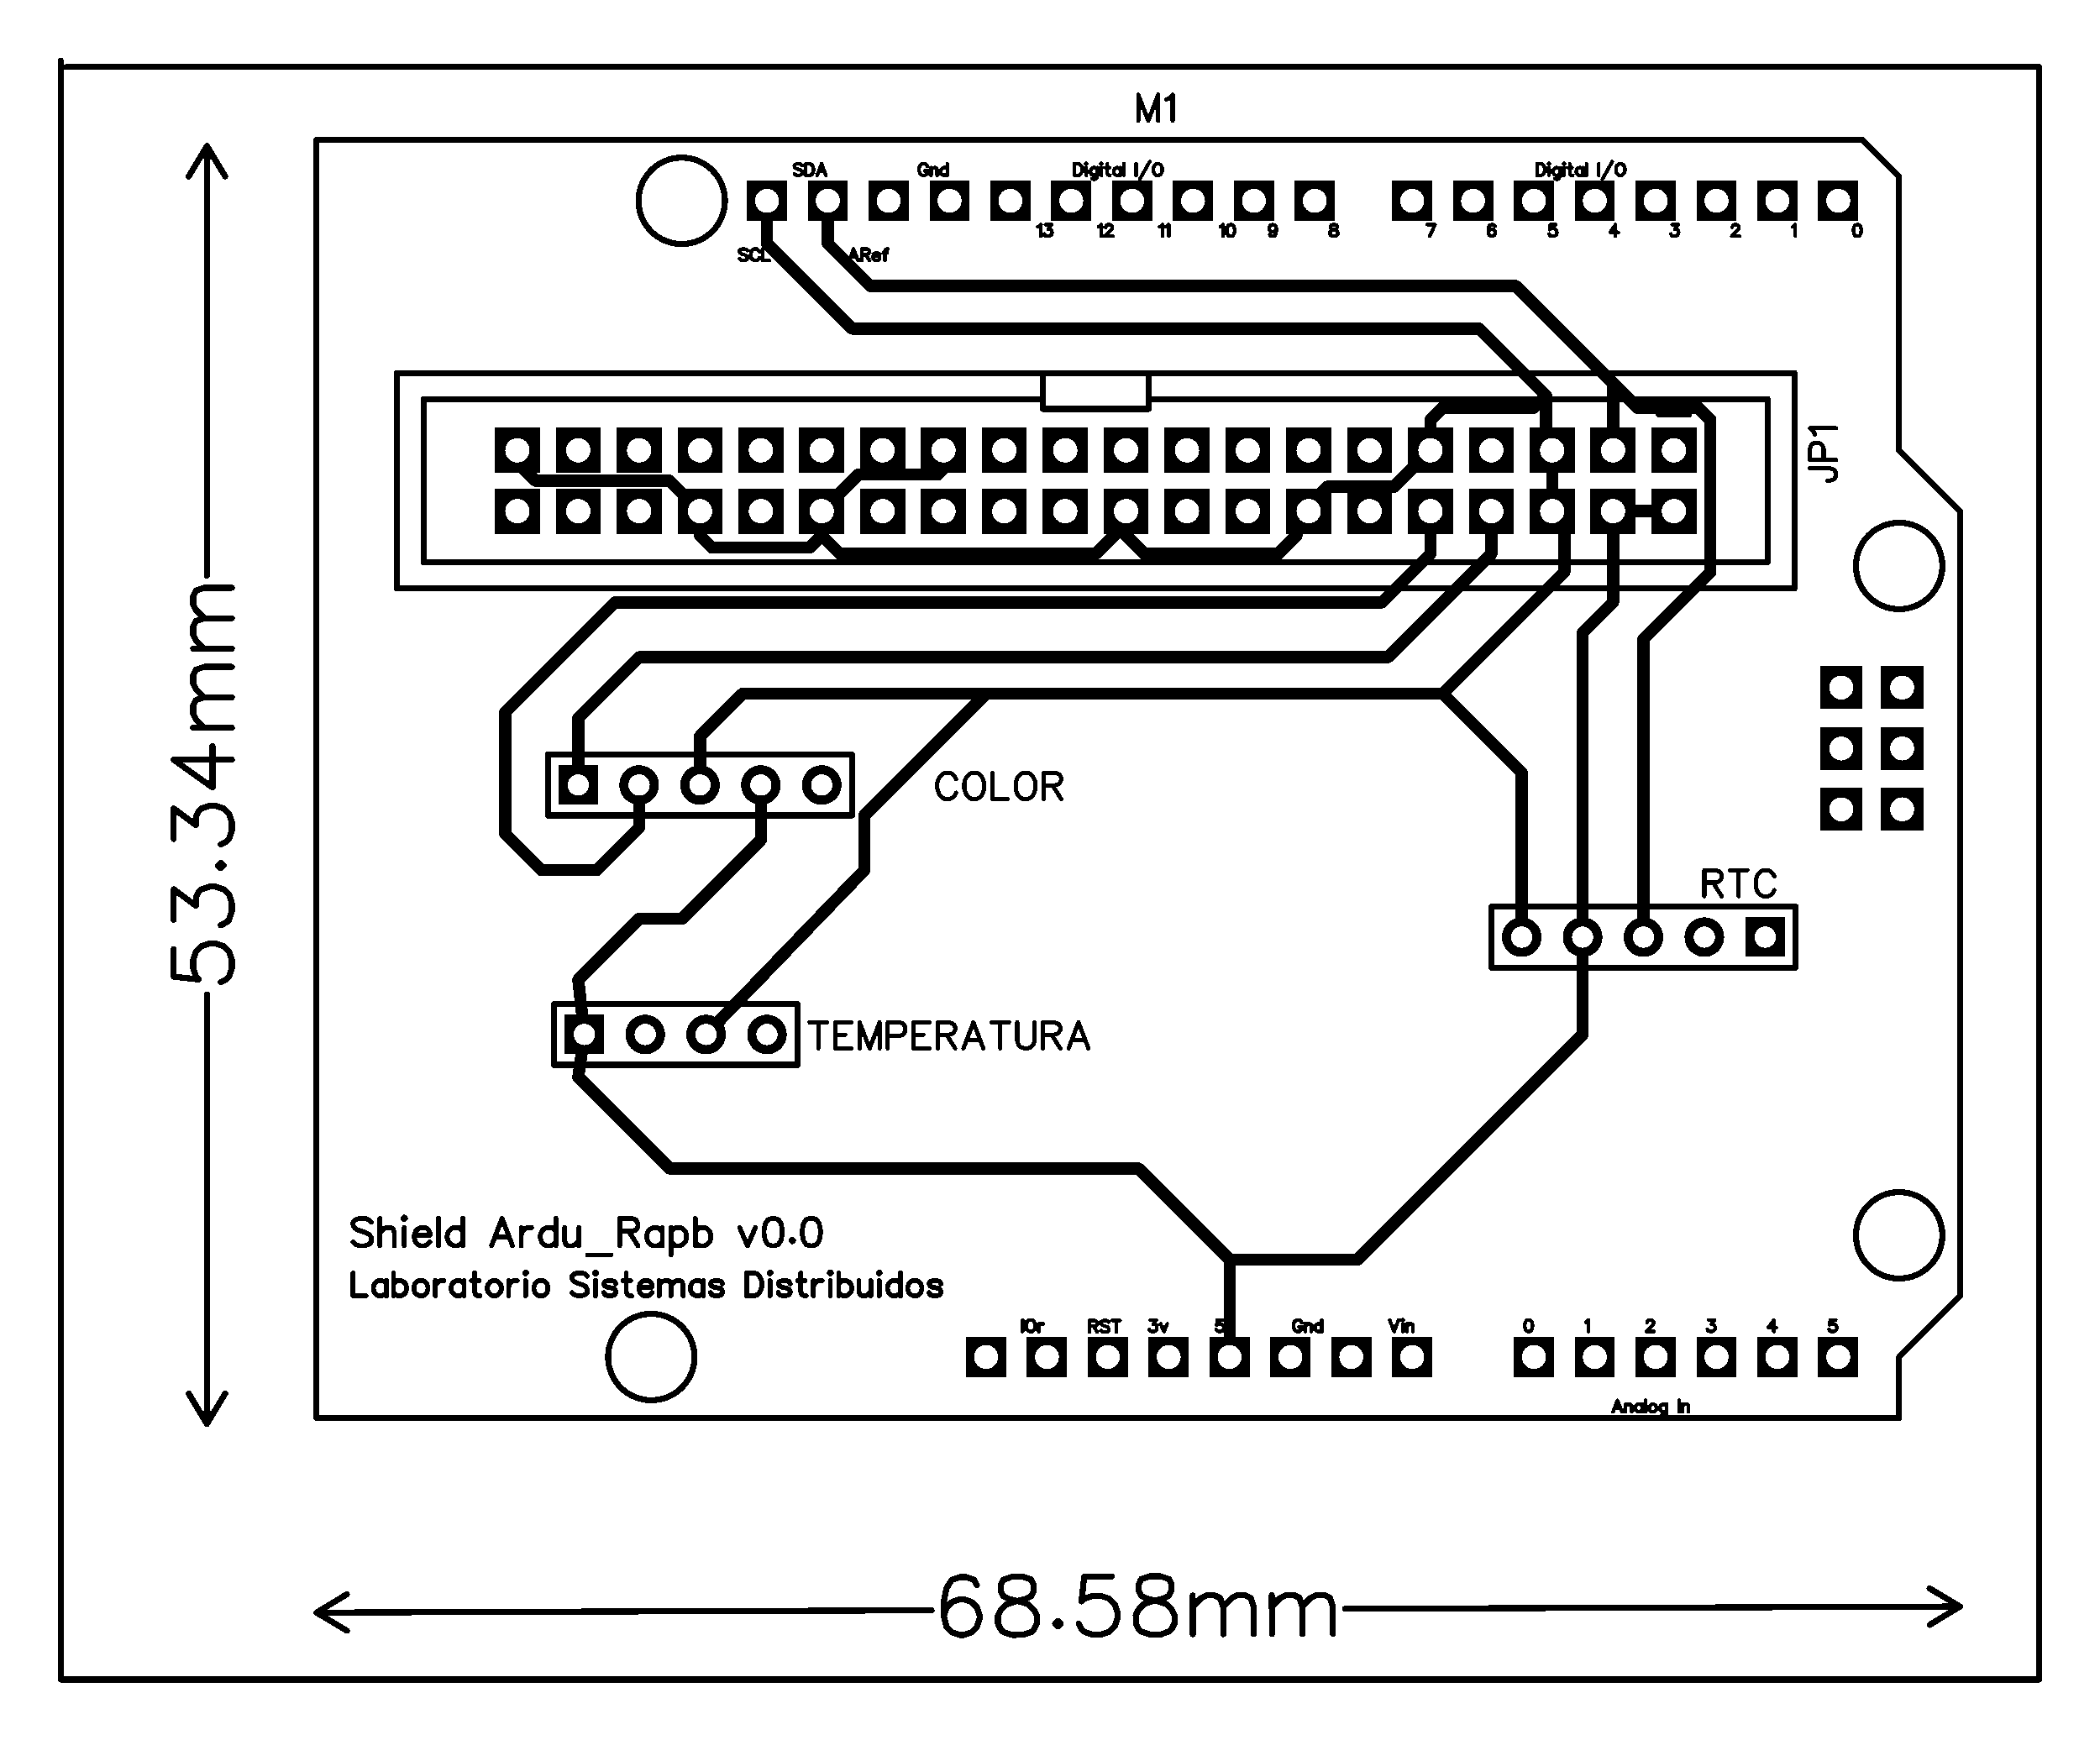 <svg xmlns="http://www.w3.org/2000/svg" xmlns:xlink="http://www.w3.org/1999/xlink" width="345" height="286" viewBox="4046 3039 345 286"><title></title><style type="text/css">
*[layerid="0"] {stroke:#000000; fill:#000000;}
*[layerid="1"] {stroke:#000000; fill:#000000;}
*[layerid="2"] {stroke:#000000; fill:#000000;}
*[layerid="3"] {stroke:#000000; fill:#000000;}
*[layerid="4"] {stroke:#000000; fill:#000000;}
*[layerid="5"] {stroke:#000000; fill:#000000;}
*[layerid="6"] {stroke:#000000; fill:#000000;}
*[layerid="7"] {stroke:#000000; fill:#000000;}
*[layerid="8"] {stroke:#000000; fill:#000000;}
*[layerid="9"] {stroke:#000000; fill:#000000;}
*[layerid="10"] {stroke:#000000; fill:#000000;}
*[layerid="11"] {stroke:#000000; fill:#000000;}
*[layerid="12"] {stroke:#000000; fill:#000000;}
*[layerid="13"] {stroke:#000000; fill:#000000;}
*[layerid="14"] {stroke:#000000; fill:#000000;}
*[layerid="15"] {stroke:#000000; fill:#000000;}
*[layerid="16"] {stroke:#000000; fill:#000000;}
*[layerid="17"] {stroke:#000000; fill:#000000;}
*[layerid="18"] {stroke:#000000; fill:#000000;}
*[layerid="19"] {stroke:#000000; fill:#000000;}
*[layerid="20"] {stroke:#000000; fill:#000000;}
*[layerid="21"] {stroke:#000000; fill:#000000;}
*[layerid="22"] {stroke:#000000; fill:#000000;}
*[layerid="23"] {stroke:#000000; fill:#000000;}
*[layerid="24"] {stroke:#000000; fill:#000000;}
*[fill="none"] {fill: none;}
*[stroke="none"] {stroke: none;}
g[c_partid="part_pad"] circle {fill:#FFFFFF;}
g[c_partid="part_pad"] > * + polyline {stroke:#FFFFFF;}
path, polyline, polygon, line {stroke-linecap:round;}
g[c_partid="part_pad"] > * + circle {fill: #FFFFFF;}
g[c_partid="part_via"] > * + circle {fill: #FFFFFF;}path, polyline, polygon {stroke-linejoin:round;}
path, polyline, polygon, line {stroke-linecap:round;}
rect, circle, ellipse, polyline, line, polygon, path {shape-rendering:crispEdges;}
</style>
<rect x="4046" y="3039" width="345" height="286" fill="#FFFFFF" stroke="none"/><g id="g1" cpara="" c_transformList="" importFlag="0" xmlns="http://www.w3.org/2000/svg"><polyline points="4172 3072 4172 3079 4179 3086 4186 3093 4289 3093 4300 3104 4300 3112 4301 3113" stroke-width="2" c_shapetype="line" stroke-linecap="round" fill="none" layerid="2" net="SCL" id="gge573" /><polyline points="4182 3072 4182 3079 4189 3086 4295 3086 4311 3102 4311 3113" stroke-width="2" c_shapetype="line" stroke-linecap="round" fill="none" layerid="2" net="SDA" id="gge574" /><polyline points="4142 3209 4141 3200 4151 3190 4158 3190 4171 3177 4171 3168" stroke-width="2" c_shapetype="line" stroke-linecap="round" fill="none" layerid="2" net="5V" id="gge579" /><polyline points="4311 3123 4321 3123" stroke-width="2" c_shapetype="line" stroke-linecap="round" fill="none" layerid="2" net="5V" id="gge581" /><polyline points="4141 3168 4141 3157 4151 3147 4274 3147 4291 3130 4291 3123" stroke-width="2" c_shapetype="line" stroke-linecap="round" fill="none" layerid="2" net="TX" id="gge582" /><polyline points="4151 3168 4151 3175 4144 3182 4135 3182 4129 3176 4129 3156 4147 3138 4273 3138 4281 3130 4281 3123" stroke-width="2" c_shapetype="line" stroke-linecap="round" fill="none" layerid="2" net="RX" id="gge599" /><polyline points="4161 3168 4161 3160 4168 3153 4283 3153 4303 3133 4303 3125 4301 3123" stroke-width="2" c_shapetype="line" stroke-linecap="round" fill="none" layerid="2" net="SCL" id="gge600" /><polyline points="4142 3209 4141 3216 4156 3231 4233 3231 4248 3246" stroke-width="2" c_shapetype="line" stroke-linecap="round" fill="none" layerid="2" net="5V" id="gge615" /><polyline points="4162 3209 4188 3182 4188 3173 4208 3153" stroke-width="2" c_shapetype="line" stroke-linecap="round" fill="none" layerid="2" net="SCL" id="gge616" /><polyline points="4296 3193 4296 3166 4283 3153" stroke-width="2" c_shapetype="line" stroke-linecap="round" fill="none" layerid="2" net="SCL" id="gge678" /><polyline points="4306 3193 4306 3143 4311 3138 4311 3123" stroke-width="2" c_shapetype="line" stroke-linecap="round" fill="none" layerid="2" net="5V" id="gge679" /><polyline points="4316 3193 4316 3144 4327 3133 4327 3108 4325 3106 4315 3106 4309.5 3100.5" stroke-width="2" c_shapetype="line" stroke-linecap="round" fill="none" layerid="2" net="SDA" id="gge680" /><polyline points="4248 3262 4248 3246" stroke-width="2" c_shapetype="line" stroke-linecap="round" fill="none" layerid="2" net="5V" id="gge682" /><polyline points="4248 3246 4269 3246 4306 3209 4306 3193" stroke-width="2" c_shapetype="line" stroke-linecap="round" fill="none" layerid="2" net="5V" id="gge683" /><polyline points="4301 3123 4301 3113" stroke-width="2" c_shapetype="line" stroke-linecap="round" fill="none" layerid="2" net="SCL" id="gge698" /><polyline points="4281 3113 4281 3108 4283 3106 4298 3106 4300 3104" stroke-width="2" c_shapetype="line" stroke-linecap="round" fill="none" layerid="2" net="SCL" id="gge699" /><polyline points="4261 3123 4261 3123" stroke-width="2" c_shapetype="line" stroke-linecap="round" fill="none" layerid="2" net="SCL" id="gge700" /><polyline points="4231 3123 4231 3127 4234 3130 4256 3130 4259 3127 4259 3125 4261 3123" stroke-width="2" c_shapetype="line" stroke-linecap="round" fill="none" layerid="2" net="SCL" id="gge701" /><polyline points="4261 3123 4261 3122 4264 3119 4275 3119 4281 3113" stroke-width="2" c_shapetype="line" stroke-linecap="round" fill="none" layerid="2" net="SCL" id="gge702" /><polyline points="4231 3123 4231 3125 4226 3130 4184 3130 4181 3127 4181 3123" stroke-width="2" c_shapetype="line" stroke-linecap="round" fill="none" layerid="2" net="SCL" id="gge707" /><polyline points="4131 3113 4131 3115 4134 3118 4156 3118 4161 3123" stroke-width="2" c_shapetype="line" stroke-linecap="round" fill="none" layerid="2" net="SCL" id="gge709" /><polyline points="4201 3113 4201 3116 4200 3117 4187 3117 4181 3123" stroke-width="2" c_shapetype="line" stroke-linecap="round" fill="none" layerid="2" net="SCL" id="gge710" /><polyline points="4161 3123 4161 3127 4163 3129 4178 3129 4179 3129 4181 3127" stroke-width="2" c_shapetype="line" stroke-linecap="round" fill="none" layerid="2" net="SCL" id="gge712" /><g xmlns="http://www.w3.org/2000/svg" c_origin="4098,3272" c_para="package`ARDUINOR3_ICSP`value`ARDUINO_R3_ICSP" c_partid="part_import_gge1" id="gge1" c_shapetype="group" c_etype="pinpart" layerid="1" ><g c_partid="part_pcbtext" c_origin="4233,3057" c_rotation="0" c_mirror="" id="gge3" layerid="3" c_shapetype="group" ><path c_fontSize="4.5" c_fontFamily="" c_text="M1" d="M 4233 3054.55 L 4233 3058.84 M 4233 3054.55 L 4234.64 3058.84 M 4236.27 3054.55 L 4234.64 3058.84 M 4236.27 3054.55 L 4236.27 3058.84 M 4237.62 3055.36 L 4238.03 3055.16 L 4238.65 3054.55 L 4238.65 3058.84" fill="none"  stroke-width="0.7" c_note="note_pre" /></g><polyline points="4098 3272 4358 3272" stroke-width="1" c_shapetype="line" stroke-linecap="round" fill="none" layerid="3" net="" id="gge5" /><polyline points="4358 3272 4358 3262" stroke-width="1" c_shapetype="line" stroke-linecap="round" fill="none" layerid="3" net="" id="gge6" /><polyline points="4358 3262 4368 3252" stroke-width="1" c_shapetype="line" stroke-linecap="round" fill="none" layerid="3" net="" id="gge7" /><polyline points="4368 3252 4368 3123" stroke-width="1" c_shapetype="line" stroke-linecap="round" fill="none" layerid="3" net="" id="gge8" /><polyline points="4368 3123 4358 3113" stroke-width="1" c_shapetype="line" stroke-linecap="round" fill="none" layerid="3" net="" id="gge9" /><polyline points="4358 3113 4358 3068" stroke-width="1" c_shapetype="line" stroke-linecap="round" fill="none" layerid="3" net="" id="gge10" /><polyline points="4358 3068 4352 3062" stroke-width="1" c_shapetype="line" stroke-linecap="round" fill="none" layerid="3" net="" id="gge11" /><polyline points="4352 3062 4098 3062" stroke-width="1" c_shapetype="line" stroke-linecap="round" fill="none" layerid="3" net="" id="gge12" /><polyline points="4098 3062 4098 3272" stroke-width="1" c_shapetype="line" stroke-linecap="round" fill="none" layerid="3" net="" id="gge13" /><circle cx="4158" cy="3072" r="7.1" stroke-width="1" fill="none" layerid="12" id="gge14" c_shapetype="line" /><circle cx="4153" cy="3262" r="7.1" stroke-width="1" fill="none" layerid="12" id="gge15" c_shapetype="line" /><circle cx="4358" cy="3132" r="7.1" stroke-width="1" fill="none" layerid="12" id="gge16" c_shapetype="line" /><circle cx="4358" cy="3242" r="7.1" stroke-width="1" fill="none" layerid="12" id="gge17" c_shapetype="line" /><g c_partid="part_pcbtext" c_origin="4225,3257.09" c_rotation="0" c_mirror="0" id="gge132" layerid="3" c_shapetype="group" ><path c_fontSize="2" c_fontFamily="" c_text="RST" d="M 4225 3256 L 4225 3257.91 M 4225 3256 L 4225.82 3256 L 4226.09 3256.09 L 4226.18 3256.18 L 4226.27 3256.36 L 4226.27 3256.54 L 4226.18 3256.73 L 4226.09 3256.82 L 4225.82 3256.91 L 4225 3256.91 M 4225.64 3256.91 L 4226.27 3257.91 M 4228.15 3256.27 L 4227.96 3256.09 L 4227.69 3256 L 4227.33 3256 L 4227.05 3256.09 L 4226.87 3256.27 L 4226.87 3256.45 L 4226.96 3256.64 L 4227.05 3256.73 L 4227.24 3256.82 L 4227.78 3257 L 4227.96 3257.09 L 4228.05 3257.18 L 4228.15 3257.36 L 4228.15 3257.64 L 4227.96 3257.82 L 4227.69 3257.91 L 4227.33 3257.91 L 4227.05 3257.82 L 4226.87 3257.64 M 4229.38 3256 L 4229.38 3257.91 M 4228.75 3256 L 4230.02 3256" fill="none"  stroke-width="0.6"  /></g><g c_partid="part_pcbtext" c_origin="4234.8,3257" c_rotation="0" c_mirror="0" id="gge134" layerid="3" c_shapetype="group" ><path c_fontSize="2" c_fontFamily="" c_text="3v" d="M 4234.98 3255.91 L 4235.98 3255.91 L 4235.44 3256.64 L 4235.71 3256.64 L 4235.89 3256.73 L 4235.98 3256.82 L 4236.07 3257.09 L 4236.07 3257.27 L 4235.98 3257.55 L 4235.8 3257.73 L 4235.53 3257.82 L 4235.25 3257.82 L 4234.98 3257.73 L 4234.89 3257.64 L 4234.8 3257.45 M 4236.67 3256.55 L 4237.22 3257.82 M 4237.76 3256.55 L 4237.22 3257.82" fill="none"  stroke-width="0.6"  /></g><g c_partid="part_pcbtext" c_origin="4245.8,3257" c_rotation="0" c_mirror="0" id="gge136" layerid="3" c_shapetype="group" ><path c_fontSize="2" c_fontFamily="" c_text="5v" d="M 4246.89 3255.91 L 4245.98 3255.91 L 4245.89 3256.73 L 4245.98 3256.64 L 4246.25 3256.55 L 4246.53 3256.55 L 4246.8 3256.64 L 4246.98 3256.82 L 4247.07 3257.09 L 4247.07 3257.27 L 4246.98 3257.55 L 4246.8 3257.73 L 4246.53 3257.82 L 4246.25 3257.82 L 4245.98 3257.73 L 4245.89 3257.64 L 4245.8 3257.45 M 4247.67 3256.55 L 4248.22 3257.82 M 4248.76 3256.55 L 4248.22 3257.82" fill="none"  stroke-width="0.6"  /></g><g c_partid="part_pcbtext" c_origin="4258.5,3257" c_rotation="0" c_mirror="0" id="gge138" layerid="3" c_shapetype="group" ><path c_fontSize="2" c_fontFamily="" c_text="Gnd" d="M 4259.86 3256.36 L 4259.77 3256.18 L 4259.59 3256 L 4259.41 3255.91 L 4259.05 3255.91 L 4258.86 3256 L 4258.68 3256.18 L 4258.59 3256.36 L 4258.5 3256.64 L 4258.5 3257.09 L 4258.59 3257.36 L 4258.68 3257.55 L 4258.86 3257.73 L 4259.05 3257.82 L 4259.41 3257.82 L 4259.59 3257.73 L 4259.77 3257.55 L 4259.86 3257.36 L 4259.86 3257.09 M 4259.41 3257.09 L 4259.86 3257.09 M 4260.46 3256.55 L 4260.46 3257.82 M 4260.46 3256.91 L 4260.74 3256.64 L 4260.92 3256.55 L 4261.19 3256.55 L 4261.37 3256.64 L 4261.46 3256.91 L 4261.46 3257.82 M 4263.15 3255.91 L 4263.15 3257.82 M 4263.15 3256.82 L 4262.97 3256.64 L 4262.79 3256.55 L 4262.52 3256.55 L 4262.34 3256.64 L 4262.15 3256.82 L 4262.06 3257.09 L 4262.06 3257.27 L 4262.15 3257.55 L 4262.34 3257.73 L 4262.52 3257.82 L 4262.79 3257.82 L 4262.97 3257.73 L 4263.15 3257.55" fill="none"  stroke-width="0.6"  /></g><g c_partid="part_pcbtext" c_origin="4274.3,3257" c_rotation="0" c_mirror="0" id="gge140" layerid="3" c_shapetype="group" ><path c_fontSize="2" c_fontFamily="" c_text="Vin" d="M 4274.3 3255.91 L 4275.03 3257.82 M 4275.75 3255.91 L 4275.03 3257.82 M 4276.35 3255.91 L 4276.45 3256 L 4276.54 3255.91 L 4276.45 3255.82 L 4276.35 3255.91 M 4276.45 3256.55 L 4276.45 3257.82 M 4277.14 3256.55 L 4277.14 3257.82 M 4277.14 3256.91 L 4277.41 3256.64 L 4277.59 3256.55 L 4277.86 3256.55 L 4278.05 3256.64 L 4278.14 3256.91 L 4278.14 3257.82" fill="none"  stroke-width="0.6"  /></g><g c_partid="part_pcbtext" c_origin="4311,3270.2" c_rotation="0" c_mirror="0" id="gge142" layerid="3" c_shapetype="group" ><path c_fontSize="2" c_fontFamily="" c_text="Analog In" d="M 4311.73 3269.11 L 4311 3271.02 M 4311.73 3269.11 L 4312.45 3271.02 M 4311.27 3270.38 L 4312.18 3270.38 M 4313.05 3269.75 L 4313.05 3271.02 M 4313.05 3270.11 L 4313.33 3269.84 L 4313.51 3269.75 L 4313.78 3269.75 L 4313.96 3269.84 L 4314.05 3270.11 L 4314.05 3271.02 M 4315.75 3269.75 L 4315.75 3271.02 M 4315.75 3270.02 L 4315.56 3269.84 L 4315.38 3269.75 L 4315.11 3269.75 L 4314.93 3269.84 L 4314.75 3270.02 L 4314.65 3270.29 L 4314.65 3270.47 L 4314.75 3270.75 L 4314.93 3270.93 L 4315.11 3271.02 L 4315.38 3271.02 L 4315.56 3270.93 L 4315.75 3270.75 M 4316.35 3269.11 L 4316.35 3271.02 M 4317.4 3269.75 L 4317.22 3269.84 L 4317.04 3270.02 L 4316.95 3270.29 L 4316.95 3270.47 L 4317.04 3270.75 L 4317.22 3270.93 L 4317.4 3271.02 L 4317.67 3271.02 L 4317.85 3270.93 L 4318.04 3270.75 L 4318.13 3270.47 L 4318.13 3270.29 L 4318.04 3270.02 L 4317.85 3269.84 L 4317.67 3269.75 L 4317.4 3269.75 M 4319.82 3269.75 L 4319.82 3271.2 L 4319.73 3271.47 L 4319.64 3271.56 L 4319.45 3271.65 L 4319.18 3271.65 L 4319 3271.56 M 4319.82 3270.02 L 4319.64 3269.84 L 4319.45 3269.75 L 4319.18 3269.75 L 4319 3269.84 L 4318.82 3270.02 L 4318.73 3270.29 L 4318.73 3270.47 L 4318.82 3270.75 L 4319 3270.93 L 4319.18 3271.02 L 4319.45 3271.02 L 4319.64 3270.93 L 4319.82 3270.75 M 4321.82 3269.11 L 4321.82 3271.02 M 4322.42 3269.75 L 4322.42 3271.02 M 4322.42 3270.11 L 4322.69 3269.84 L 4322.87 3269.75 L 4323.15 3269.75 L 4323.33 3269.84 L 4323.42 3270.11 L 4323.42 3271.02" fill="none"  stroke-width="0.6"  /></g><g c_partid="part_pcbtext" c_origin="4296.5,3257" c_rotation="0" c_mirror="0" id="gge144" layerid="3" c_shapetype="group" ><path c_fontSize="2" c_fontFamily="" c_text="0" d="M 4297.05 3255.91 L 4296.77 3256 L 4296.59 3256.27 L 4296.5 3256.73 L 4296.5 3257 L 4296.59 3257.45 L 4296.77 3257.73 L 4297.05 3257.82 L 4297.23 3257.82 L 4297.5 3257.73 L 4297.68 3257.45 L 4297.77 3257 L 4297.77 3256.73 L 4297.68 3256.27 L 4297.5 3256 L 4297.23 3255.91 L 4297.05 3255.91" fill="none"  stroke-width="0.6"  /></g><g c_partid="part_pcbtext" c_origin="4306.5,3257" c_rotation="0" c_mirror="0" id="gge146" layerid="3" c_shapetype="group" ><path c_fontSize="2" c_fontFamily="" c_text="1" d="M 4306.5 3256.27 L 4306.68 3256.18 L 4306.95 3255.91 L 4306.95 3257.82" fill="none"  stroke-width="0.6"  /></g><g c_partid="part_pcbtext" c_origin="4316.5,3257" c_rotation="0" c_mirror="0" id="gge148" layerid="3" c_shapetype="group" ><path c_fontSize="2" c_fontFamily="" c_text="2" d="M 4316.59 3256.36 L 4316.59 3256.27 L 4316.68 3256.09 L 4316.77 3256 L 4316.95 3255.91 L 4317.32 3255.91 L 4317.5 3256 L 4317.59 3256.09 L 4317.68 3256.27 L 4317.68 3256.45 L 4317.59 3256.64 L 4317.41 3256.91 L 4316.5 3257.82 L 4317.77 3257.82" fill="none"  stroke-width="0.6"  /></g><g c_partid="part_pcbtext" c_origin="4326.5,3257" c_rotation="0" c_mirror="0" id="gge150" layerid="3" c_shapetype="group" ><path c_fontSize="2" c_fontFamily="" c_text="3" d="M 4326.68 3255.91 L 4327.68 3255.91 L 4327.14 3256.64 L 4327.41 3256.64 L 4327.59 3256.73 L 4327.68 3256.82 L 4327.77 3257.09 L 4327.77 3257.27 L 4327.68 3257.55 L 4327.5 3257.73 L 4327.23 3257.82 L 4326.95 3257.82 L 4326.68 3257.73 L 4326.59 3257.64 L 4326.5 3257.45" fill="none"  stroke-width="0.6"  /></g><g c_partid="part_pcbtext" c_origin="4336.5,3257" c_rotation="0" c_mirror="0" id="gge152" layerid="3" c_shapetype="group" ><path c_fontSize="2" c_fontFamily="" c_text="4" d="M 4337.41 3255.91 L 4336.5 3257.18 L 4337.86 3257.18 M 4337.41 3255.91 L 4337.41 3257.82" fill="none"  stroke-width="0.6"  /></g><g c_partid="part_pcbtext" c_origin="4346.5,3257" c_rotation="0" c_mirror="0" id="gge154" layerid="3" c_shapetype="group" ><path c_fontSize="2" c_fontFamily="" c_text="5" d="M 4347.59 3255.91 L 4346.68 3255.91 L 4346.59 3256.73 L 4346.68 3256.64 L 4346.95 3256.55 L 4347.23 3256.55 L 4347.5 3256.64 L 4347.68 3256.82 L 4347.77 3257.09 L 4347.77 3257.27 L 4347.68 3257.55 L 4347.5 3257.73 L 4347.23 3257.82 L 4346.95 3257.82 L 4346.68 3257.73 L 4346.59 3257.64 L 4346.5 3257.45" fill="none"  stroke-width="0.6"  /></g><g c_partid="part_pcbtext" c_origin="4185.5,3081" c_rotation="0" c_mirror="0" id="gge156" layerid="3" c_shapetype="group" ><path c_fontSize="2" c_fontFamily="" c_text="ARef" d="M 4186.23 3079.91 L 4185.5 3081.82 M 4186.23 3079.91 L 4186.95 3081.82 M 4185.77 3081.18 L 4186.68 3081.18 M 4187.55 3079.91 L 4187.55 3081.82 M 4187.55 3079.91 L 4188.37 3079.91 L 4188.65 3080 L 4188.74 3080.09 L 4188.83 3080.27 L 4188.83 3080.45 L 4188.74 3080.64 L 4188.65 3080.73 L 4188.37 3080.82 L 4187.55 3080.82 M 4188.19 3080.82 L 4188.83 3081.82 M 4189.43 3081.09 L 4190.52 3081.09 L 4190.52 3080.91 L 4190.43 3080.73 L 4190.34 3080.64 L 4190.15 3080.55 L 4189.88 3080.55 L 4189.7 3080.64 L 4189.52 3080.82 L 4189.43 3081.09 L 4189.43 3081.27 L 4189.52 3081.55 L 4189.7 3081.73 L 4189.88 3081.82 L 4190.15 3081.82 L 4190.34 3081.73 L 4190.52 3081.55 M 4191.85 3079.91 L 4191.66 3079.91 L 4191.48 3080 L 4191.39 3080.27 L 4191.39 3081.82 M 4191.12 3080.55 L 4191.75 3080.55" fill="none"  stroke-width="0.6"  /></g><g c_partid="part_pcbtext" c_origin="4197,3067" c_rotation="0" c_mirror="0" id="gge158" layerid="3" c_shapetype="group" ><path c_fontSize="2" c_fontFamily="" c_text="Gnd" d="M 4198.36 3066.36 L 4198.27 3066.18 L 4198.09 3066 L 4197.91 3065.91 L 4197.55 3065.91 L 4197.36 3066 L 4197.18 3066.18 L 4197.09 3066.36 L 4197 3066.64 L 4197 3067.09 L 4197.09 3067.36 L 4197.18 3067.55 L 4197.36 3067.73 L 4197.55 3067.82 L 4197.91 3067.82 L 4198.09 3067.73 L 4198.27 3067.55 L 4198.36 3067.36 L 4198.36 3067.09 M 4197.91 3067.09 L 4198.36 3067.09 M 4198.96 3066.55 L 4198.96 3067.82 M 4198.96 3066.91 L 4199.24 3066.64 L 4199.42 3066.55 L 4199.69 3066.55 L 4199.87 3066.64 L 4199.96 3066.91 L 4199.96 3067.82 M 4201.65 3065.91 L 4201.65 3067.82 M 4201.65 3066.82 L 4201.47 3066.64 L 4201.29 3066.55 L 4201.02 3066.55 L 4200.84 3066.64 L 4200.65 3066.82 L 4200.56 3067.09 L 4200.56 3067.27 L 4200.65 3067.55 L 4200.84 3067.73 L 4201.02 3067.82 L 4201.29 3067.82 L 4201.47 3067.73 L 4201.65 3067.55" fill="none"  stroke-width="0.6"  /></g><g c_partid="part_pcbtext" c_origin="4216.5,3077" c_rotation="0" c_mirror="0" id="gge160" layerid="3" c_shapetype="group" ><path c_fontSize="2" c_fontFamily="" c_text="13" d="M 4216.5 3076.27 L 4216.68 3076.18 L 4216.95 3075.91 L 4216.95 3077.82 M 4217.74 3075.91 L 4218.74 3075.91 L 4218.19 3076.64 L 4218.46 3076.64 L 4218.65 3076.73 L 4218.74 3076.82 L 4218.83 3077.09 L 4218.83 3077.27 L 4218.74 3077.55 L 4218.55 3077.73 L 4218.28 3077.82 L 4218.01 3077.82 L 4217.74 3077.73 L 4217.65 3077.64 L 4217.55 3077.45" fill="none"  stroke-width="0.6"  /></g><g c_partid="part_pcbtext" c_origin="4226.5,3077" c_rotation="0" c_mirror="0" id="gge162" layerid="3" c_shapetype="group" ><path c_fontSize="2" c_fontFamily="" c_text="12" d="M 4226.5 3076.27 L 4226.68 3076.18 L 4226.95 3075.91 L 4226.95 3077.82 M 4227.65 3076.36 L 4227.65 3076.27 L 4227.74 3076.09 L 4227.83 3076 L 4228.01 3075.91 L 4228.37 3075.91 L 4228.55 3076 L 4228.65 3076.09 L 4228.74 3076.27 L 4228.74 3076.45 L 4228.65 3076.64 L 4228.46 3076.91 L 4227.55 3077.82 L 4228.83 3077.82" fill="none"  stroke-width="0.6"  /></g><g c_partid="part_pcbtext" c_origin="4236.5,3077" c_rotation="0" c_mirror="0" id="gge164" layerid="3" c_shapetype="group" ><path c_fontSize="2" c_fontFamily="" c_text="11" d="M 4236.5 3076.27 L 4236.68 3076.18 L 4236.95 3075.91 L 4236.95 3077.82 M 4237.55 3076.27 L 4237.74 3076.18 L 4238.01 3075.91 L 4238.01 3077.82" fill="none"  stroke-width="0.6"  /></g><g c_partid="part_pcbtext" c_origin="4246.5,3077" c_rotation="0" c_mirror="0" id="gge166" layerid="3" c_shapetype="group" ><path c_fontSize="2" c_fontFamily="" c_text="10" d="M 4246.5 3076.27 L 4246.68 3076.18 L 4246.95 3075.91 L 4246.95 3077.82 M 4248.1 3075.91 L 4247.83 3076 L 4247.65 3076.27 L 4247.55 3076.73 L 4247.55 3077 L 4247.65 3077.45 L 4247.83 3077.73 L 4248.1 3077.82 L 4248.28 3077.82 L 4248.55 3077.73 L 4248.74 3077.45 L 4248.83 3077 L 4248.83 3076.73 L 4248.74 3076.27 L 4248.55 3076 L 4248.28 3075.91 L 4248.1 3075.91" fill="none"  stroke-width="0.6"  /></g><g c_partid="part_pcbtext" c_origin="4254.5,3077" c_rotation="0" c_mirror="0" id="gge168" layerid="3" c_shapetype="group" ><path c_fontSize="2" c_fontFamily="" c_text="9" d="M 4255.68 3076.55 L 4255.59 3076.82 L 4255.41 3077 L 4255.14 3077.09 L 4255.05 3077.09 L 4254.77 3077 L 4254.59 3076.82 L 4254.5 3076.55 L 4254.5 3076.45 L 4254.59 3076.18 L 4254.77 3076 L 4255.05 3075.91 L 4255.14 3075.91 L 4255.41 3076 L 4255.59 3076.18 L 4255.68 3076.55 L 4255.68 3077 L 4255.59 3077.45 L 4255.41 3077.73 L 4255.14 3077.82 L 4254.95 3077.82 L 4254.68 3077.73 L 4254.59 3077.55" fill="none"  stroke-width="0.6"  /></g><g c_partid="part_pcbtext" c_origin="4264.5,3077" c_rotation="0" c_mirror="0" id="gge170" layerid="3" c_shapetype="group" ><path c_fontSize="2" c_fontFamily="" c_text="8" d="M 4264.95 3075.91 L 4264.68 3076 L 4264.59 3076.18 L 4264.59 3076.36 L 4264.68 3076.55 L 4264.86 3076.64 L 4265.23 3076.73 L 4265.5 3076.82 L 4265.68 3077 L 4265.77 3077.18 L 4265.77 3077.45 L 4265.68 3077.64 L 4265.59 3077.73 L 4265.32 3077.82 L 4264.95 3077.82 L 4264.68 3077.73 L 4264.59 3077.64 L 4264.5 3077.45 L 4264.5 3077.18 L 4264.59 3077 L 4264.77 3076.82 L 4265.05 3076.73 L 4265.41 3076.64 L 4265.59 3076.55 L 4265.68 3076.36 L 4265.68 3076.18 L 4265.59 3076 L 4265.32 3075.91 L 4264.95 3075.91" fill="none"  stroke-width="0.6"  /></g><g c_partid="part_pcbtext" c_origin="4280.5,3077" c_rotation="0" c_mirror="0" id="gge172" layerid="3" c_shapetype="group" ><path c_fontSize="2" c_fontFamily="" c_text="7" d="M 4281.77 3075.91 L 4280.86 3077.82 M 4280.5 3075.91 L 4281.77 3075.91" fill="none"  stroke-width="0.6"  /></g><g c_partid="part_pcbtext" c_origin="4290.5,3077" c_rotation="0" c_mirror="0" id="gge174" layerid="3" c_shapetype="group" ><path c_fontSize="2" c_fontFamily="" c_text="6" d="M 4291.59 3076.18 L 4291.5 3076 L 4291.23 3075.91 L 4291.05 3075.91 L 4290.77 3076 L 4290.59 3076.27 L 4290.5 3076.73 L 4290.5 3077.18 L 4290.59 3077.55 L 4290.77 3077.73 L 4291.05 3077.82 L 4291.14 3077.82 L 4291.41 3077.73 L 4291.59 3077.55 L 4291.68 3077.27 L 4291.68 3077.18 L 4291.59 3076.91 L 4291.41 3076.73 L 4291.14 3076.64 L 4291.05 3076.64 L 4290.77 3076.73 L 4290.59 3076.91 L 4290.5 3077.18" fill="none"  stroke-width="0.6"  /></g><g c_partid="part_pcbtext" c_origin="4300.5,3077" c_rotation="0" c_mirror="0" id="gge176" layerid="3" c_shapetype="group" ><path c_fontSize="2" c_fontFamily="" c_text="5" d="M 4301.59 3075.91 L 4300.68 3075.91 L 4300.59 3076.73 L 4300.68 3076.64 L 4300.95 3076.55 L 4301.23 3076.55 L 4301.5 3076.64 L 4301.68 3076.82 L 4301.77 3077.09 L 4301.77 3077.27 L 4301.68 3077.55 L 4301.5 3077.73 L 4301.23 3077.82 L 4300.95 3077.82 L 4300.68 3077.73 L 4300.59 3077.64 L 4300.5 3077.45" fill="none"  stroke-width="0.6"  /></g><g c_partid="part_pcbtext" c_origin="4310.5,3077" c_rotation="0" c_mirror="0" id="gge178" layerid="3" c_shapetype="group" ><path c_fontSize="2" c_fontFamily="" c_text="4" d="M 4311.41 3075.91 L 4310.5 3077.18 L 4311.86 3077.18 M 4311.41 3075.91 L 4311.41 3077.82" fill="none"  stroke-width="0.6"  /></g><g c_partid="part_pcbtext" c_origin="4320.5,3077" c_rotation="0" c_mirror="0" id="gge180" layerid="3" c_shapetype="group" ><path c_fontSize="2" c_fontFamily="" c_text="3" d="M 4320.68 3075.91 L 4321.68 3075.91 L 4321.14 3076.64 L 4321.41 3076.64 L 4321.59 3076.73 L 4321.68 3076.82 L 4321.77 3077.09 L 4321.77 3077.27 L 4321.68 3077.55 L 4321.5 3077.73 L 4321.23 3077.82 L 4320.95 3077.82 L 4320.68 3077.73 L 4320.59 3077.64 L 4320.5 3077.45" fill="none"  stroke-width="0.6"  /></g><g c_partid="part_pcbtext" c_origin="4330.5,3077" c_rotation="0" c_mirror="0" id="gge182" layerid="3" c_shapetype="group" ><path c_fontSize="2" c_fontFamily="" c_text="2" d="M 4330.59 3076.36 L 4330.59 3076.27 L 4330.68 3076.09 L 4330.77 3076 L 4330.95 3075.91 L 4331.32 3075.91 L 4331.5 3076 L 4331.59 3076.09 L 4331.68 3076.27 L 4331.68 3076.45 L 4331.59 3076.64 L 4331.41 3076.91 L 4330.5 3077.82 L 4331.77 3077.82" fill="none"  stroke-width="0.6"  /></g><g c_partid="part_pcbtext" c_origin="4340.5,3077" c_rotation="0" c_mirror="0" id="gge184" layerid="3" c_shapetype="group" ><path c_fontSize="2" c_fontFamily="" c_text="1" d="M 4340.5 3076.27 L 4340.68 3076.18 L 4340.95 3075.91 L 4340.95 3077.82" fill="none"  stroke-width="0.6"  /></g><g c_partid="part_pcbtext" c_origin="4350.5,3077" c_rotation="0" c_mirror="0" id="gge186" layerid="3" c_shapetype="group" ><path c_fontSize="2" c_fontFamily="" c_text="0" d="M 4351.05 3075.91 L 4350.77 3076 L 4350.59 3076.27 L 4350.5 3076.73 L 4350.5 3077 L 4350.59 3077.45 L 4350.77 3077.73 L 4351.05 3077.82 L 4351.23 3077.82 L 4351.5 3077.73 L 4351.68 3077.45 L 4351.77 3077 L 4351.77 3076.73 L 4351.68 3076.27 L 4351.5 3076 L 4351.23 3075.91 L 4351.05 3075.91" fill="none"  stroke-width="0.6"  /></g><g c_partid="part_pcbtext" c_origin="4222.5,3067" c_rotation="0" c_mirror="0" id="gge188" layerid="3" c_shapetype="group" ><path c_fontSize="2" c_fontFamily="" c_text="Digital I/O" d="M 4222.5 3065.91 L 4222.5 3067.82 M 4222.5 3065.91 L 4223.14 3065.91 L 4223.41 3066 L 4223.59 3066.18 L 4223.68 3066.36 L 4223.77 3066.64 L 4223.77 3067.09 L 4223.68 3067.36 L 4223.59 3067.55 L 4223.41 3067.73 L 4223.14 3067.82 L 4222.5 3067.82 M 4224.37 3065.91 L 4224.46 3066 L 4224.55 3065.91 L 4224.46 3065.82 L 4224.37 3065.91 M 4224.46 3066.55 L 4224.46 3067.82 M 4226.25 3066.55 L 4226.25 3068 L 4226.15 3068.27 L 4226.06 3068.36 L 4225.88 3068.45 L 4225.61 3068.45 L 4225.43 3068.36 M 4226.25 3066.82 L 4226.06 3066.64 L 4225.88 3066.55 L 4225.61 3066.55 L 4225.43 3066.64 L 4225.25 3066.82 L 4225.15 3067.09 L 4225.15 3067.27 L 4225.25 3067.55 L 4225.43 3067.73 L 4225.61 3067.82 L 4225.88 3067.82 L 4226.06 3067.73 L 4226.25 3067.55 M 4226.85 3065.91 L 4226.94 3066 L 4227.03 3065.91 L 4226.94 3065.82 L 4226.85 3065.91 M 4226.94 3066.55 L 4226.94 3067.82 M 4227.9 3065.91 L 4227.9 3067.45 L 4227.99 3067.73 L 4228.17 3067.82 L 4228.35 3067.82 M 4227.63 3066.55 L 4228.26 3066.55 M 4230.05 3066.55 L 4230.05 3067.82 M 4230.05 3066.82 L 4229.86 3066.64 L 4229.68 3066.55 L 4229.41 3066.55 L 4229.23 3066.64 L 4229.05 3066.82 L 4228.95 3067.09 L 4228.95 3067.27 L 4229.05 3067.55 L 4229.23 3067.73 L 4229.41 3067.82 L 4229.68 3067.82 L 4229.86 3067.73 L 4230.05 3067.55 M 4230.65 3065.91 L 4230.65 3067.82 M 4232.65 3065.91 L 4232.65 3067.82 M 4234.88 3065.55 L 4233.25 3068.45 M 4236.03 3065.91 L 4235.85 3066 L 4235.66 3066.18 L 4235.57 3066.36 L 4235.48 3066.64 L 4235.48 3067.09 L 4235.57 3067.36 L 4235.66 3067.55 L 4235.85 3067.73 L 4236.03 3067.82 L 4236.39 3067.82 L 4236.57 3067.73 L 4236.75 3067.55 L 4236.85 3067.36 L 4236.94 3067.09 L 4236.94 3066.64 L 4236.85 3066.36 L 4236.75 3066.18 L 4236.57 3066 L 4236.39 3065.91 L 4236.03 3065.91" fill="none"  stroke-width="0.6"  /></g><g c_partid="part_pcbtext" c_origin="4298.5,3067" c_rotation="0" c_mirror="0" id="gge190" layerid="3" c_shapetype="group" ><path c_fontSize="2" c_fontFamily="" c_text="Digital I/O" d="M 4298.5 3065.91 L 4298.5 3067.82 M 4298.5 3065.91 L 4299.14 3065.91 L 4299.41 3066 L 4299.59 3066.18 L 4299.68 3066.36 L 4299.77 3066.64 L 4299.77 3067.09 L 4299.68 3067.36 L 4299.59 3067.55 L 4299.41 3067.73 L 4299.14 3067.82 L 4298.5 3067.82 M 4300.37 3065.91 L 4300.46 3066 L 4300.55 3065.91 L 4300.46 3065.82 L 4300.37 3065.91 M 4300.46 3066.55 L 4300.46 3067.82 M 4302.25 3066.55 L 4302.25 3068 L 4302.15 3068.27 L 4302.06 3068.36 L 4301.88 3068.45 L 4301.61 3068.45 L 4301.43 3068.36 M 4302.25 3066.82 L 4302.06 3066.64 L 4301.88 3066.55 L 4301.61 3066.55 L 4301.43 3066.64 L 4301.25 3066.82 L 4301.15 3067.09 L 4301.15 3067.27 L 4301.25 3067.55 L 4301.43 3067.73 L 4301.61 3067.82 L 4301.88 3067.82 L 4302.06 3067.73 L 4302.25 3067.55 M 4302.85 3065.91 L 4302.94 3066 L 4303.03 3065.91 L 4302.94 3065.82 L 4302.85 3065.91 M 4302.94 3066.55 L 4302.94 3067.82 M 4303.9 3065.91 L 4303.9 3067.45 L 4303.99 3067.73 L 4304.17 3067.82 L 4304.35 3067.82 M 4303.63 3066.55 L 4304.26 3066.55 M 4306.05 3066.55 L 4306.05 3067.82 M 4306.05 3066.82 L 4305.86 3066.64 L 4305.68 3066.55 L 4305.41 3066.55 L 4305.23 3066.64 L 4305.05 3066.82 L 4304.95 3067.09 L 4304.95 3067.27 L 4305.05 3067.55 L 4305.23 3067.73 L 4305.41 3067.82 L 4305.68 3067.82 L 4305.86 3067.73 L 4306.05 3067.55 M 4306.65 3065.91 L 4306.65 3067.82 M 4308.65 3065.91 L 4308.65 3067.82 M 4310.88 3065.55 L 4309.25 3068.45 M 4312.03 3065.91 L 4311.85 3066 L 4311.66 3066.18 L 4311.57 3066.36 L 4311.48 3066.64 L 4311.48 3067.09 L 4311.57 3067.36 L 4311.66 3067.55 L 4311.85 3067.73 L 4312.03 3067.82 L 4312.39 3067.82 L 4312.57 3067.73 L 4312.75 3067.55 L 4312.85 3067.36 L 4312.94 3067.09 L 4312.94 3066.64 L 4312.85 3066.36 L 4312.75 3066.18 L 4312.57 3066 L 4312.39 3065.91 L 4312.03 3065.91" fill="none"  stroke-width="0.6"  /></g><g c_partid="part_pcbtext" c_origin="4167.5,3081" c_rotation="0" c_mirror="0" id="gge192" layerid="3" c_shapetype="group" ><path c_fontSize="2" c_fontFamily="" c_text="SCL" d="M 4168.77 3080.18 L 4168.59 3080 L 4168.32 3079.91 L 4167.95 3079.91 L 4167.68 3080 L 4167.5 3080.18 L 4167.5 3080.36 L 4167.59 3080.55 L 4167.68 3080.64 L 4167.86 3080.73 L 4168.41 3080.91 L 4168.59 3081 L 4168.68 3081.09 L 4168.77 3081.27 L 4168.77 3081.55 L 4168.59 3081.73 L 4168.32 3081.82 L 4167.95 3081.82 L 4167.68 3081.73 L 4167.5 3081.55 M 4170.74 3080.36 L 4170.65 3080.18 L 4170.46 3080 L 4170.28 3079.91 L 4169.92 3079.91 L 4169.74 3080 L 4169.55 3080.18 L 4169.46 3080.36 L 4169.37 3080.64 L 4169.37 3081.09 L 4169.46 3081.36 L 4169.55 3081.55 L 4169.74 3081.73 L 4169.92 3081.82 L 4170.28 3081.82 L 4170.46 3081.73 L 4170.65 3081.55 L 4170.74 3081.36 M 4171.34 3079.91 L 4171.34 3081.82 M 4171.34 3081.82 L 4172.43 3081.82" fill="none"  stroke-width="0.6"  /></g><g c_partid="part_pcbtext" c_origin="4176.5,3067" c_rotation="0" c_mirror="0" id="gge194" layerid="3" c_shapetype="group" ><path c_fontSize="2" c_fontFamily="" c_text="SDA" d="M 4177.77 3066.18 L 4177.59 3066 L 4177.32 3065.91 L 4176.95 3065.91 L 4176.68 3066 L 4176.5 3066.18 L 4176.5 3066.36 L 4176.59 3066.55 L 4176.68 3066.64 L 4176.86 3066.73 L 4177.41 3066.91 L 4177.59 3067 L 4177.68 3067.09 L 4177.77 3067.27 L 4177.77 3067.55 L 4177.59 3067.73 L 4177.32 3067.82 L 4176.95 3067.82 L 4176.68 3067.73 L 4176.5 3067.55 M 4178.37 3065.91 L 4178.37 3067.82 M 4178.37 3065.91 L 4179.01 3065.91 L 4179.28 3066 L 4179.46 3066.18 L 4179.55 3066.36 L 4179.65 3066.64 L 4179.65 3067.09 L 4179.55 3067.36 L 4179.46 3067.55 L 4179.28 3067.73 L 4179.01 3067.82 L 4178.37 3067.82 M 4180.97 3065.91 L 4180.25 3067.82 M 4180.97 3065.91 L 4181.7 3067.82 M 4180.52 3067.18 L 4181.43 3067.18" fill="none"  stroke-width="0.6"  /></g><g c_partid="part_pcbtext" c_origin="4214,3257" c_rotation="0" c_mirror="0" id="gge196" layerid="3" c_shapetype="group" ><path c_fontSize="2" c_fontFamily="" c_text="IOr" d="M 4214 3255.91 L 4214 3257.82 M 4215.15 3255.91 L 4214.96 3256 L 4214.78 3256.18 L 4214.69 3256.36 L 4214.6 3256.64 L 4214.6 3257.09 L 4214.69 3257.36 L 4214.78 3257.55 L 4214.96 3257.73 L 4215.15 3257.82 L 4215.51 3257.82 L 4215.69 3257.73 L 4215.87 3257.55 L 4215.96 3257.36 L 4216.05 3257.09 L 4216.05 3256.64 L 4215.96 3256.36 L 4215.87 3256.18 L 4215.69 3256 L 4215.51 3255.91 L 4215.15 3255.91 M 4216.65 3256.55 L 4216.65 3257.82 M 4216.65 3257.09 L 4216.75 3256.82 L 4216.93 3256.64 L 4217.11 3256.55 L 4217.38 3256.55" fill="none"  stroke-width="0.6"  /></g><g c_partid="part_pad" c_etype="pinpart" c_origin="4308,3072" layerid="11" number="D4" net="M1_D4" plated ="Y" c_shapetype="group" id="gge18" c_rotation="0" c_width="6.6" c_height="6.6" title="M1_D4" c_shape="RECT"><polygon points="4304.7 3068.7 4311.3 3068.7 4311.3 3075.3 4304.7 3075.3" stroke-width="0" /><circle cx="4308" cy="3072" r="1.97" stroke-width="0" /></g><g c_partid="part_pad" c_etype="pinpart" c_origin="4298,3262" layerid="11" number="A0" net="A0" plated ="Y" c_shapetype="group" id="gge21" c_rotation="0" c_width="6.6" c_height="6.6" title="A0" c_shape="RECT"><polygon points="4294.7 3258.7 4301.3 3258.7 4301.3 3265.3 4294.7 3265.3" stroke-width="0" /><circle cx="4298" cy="3262" r="1.97" stroke-width="0" /></g><g c_partid="part_pad" c_etype="pinpart" c_origin="4318,3072" layerid="11" number="D3" net="M1_D3" plated ="Y" c_shapetype="group" id="gge24" c_rotation="0" c_width="6.6" c_height="6.6" title="M1_D3" c_shape="RECT"><polygon points="4314.7 3068.7 4321.3 3068.7 4321.3 3075.3 4314.7 3075.3" stroke-width="0" /><circle cx="4318" cy="3072" r="1.97" stroke-width="0" /></g><g c_partid="part_pad" c_etype="pinpart" c_origin="4328,3072" layerid="11" number="D2" net="M1_D2" plated ="Y" c_shapetype="group" id="gge27" c_rotation="0" c_width="6.6" c_height="6.6" title="M1_D2" c_shape="RECT"><polygon points="4324.7 3068.7 4331.3 3068.7 4331.3 3075.3 4324.7 3075.3" stroke-width="0" /><circle cx="4328" cy="3072" r="1.97" stroke-width="0" /></g><g c_partid="part_pad" c_etype="pinpart" c_origin="4338,3072" layerid="11" number="D1" net="M1_D1" plated ="Y" c_shapetype="group" id="gge30" c_rotation="0" c_width="6.6" c_height="6.6" title="M1_D1" c_shape="RECT"><polygon points="4334.7 3068.7 4341.3 3068.7 4341.3 3075.3 4334.7 3075.3" stroke-width="0" /><circle cx="4338" cy="3072" r="1.97" stroke-width="0" /></g><g c_partid="part_pad" c_etype="pinpart" c_origin="4348,3072" layerid="11" number="D0" net="M1_D0" plated ="Y" c_shapetype="group" id="gge33" c_rotation="0" c_width="6.6" c_height="6.6" title="M1_D0" c_shape="RECT"><polygon points="4344.7 3068.7 4351.3 3068.7 4351.3 3075.3 4344.7 3075.3" stroke-width="0" /><circle cx="4348" cy="3072" r="1.97" stroke-width="0" /></g><g c_partid="part_pad" c_etype="pinpart" c_origin="4298,3072" layerid="11" number="D5" net="M1_D5" plated ="Y" c_shapetype="group" id="gge36" c_rotation="0" c_width="6.6" c_height="6.6" title="M1_D5" c_shape="RECT"><polygon points="4294.7 3068.7 4301.3 3068.7 4301.3 3075.3 4294.7 3075.3" stroke-width="0" /><circle cx="4298" cy="3072" r="1.97" stroke-width="0" /></g><g c_partid="part_pad" c_etype="pinpart" c_origin="4288,3072" layerid="11" number="D6" net="M1_D6" plated ="Y" c_shapetype="group" id="gge39" c_rotation="0" c_width="6.6" c_height="6.6" title="M1_D6" c_shape="RECT"><polygon points="4284.7 3068.7 4291.3 3068.7 4291.3 3075.3 4284.7 3075.3" stroke-width="0" /><circle cx="4288" cy="3072" r="1.97" stroke-width="0" /></g><g c_partid="part_pad" c_etype="pinpart" c_origin="4278,3072" layerid="11" number="D7" net="M1_D7" plated ="Y" c_shapetype="group" id="gge42" c_rotation="0" c_width="6.6" c_height="6.6" title="M1_D7" c_shape="RECT"><polygon points="4274.7 3068.7 4281.3 3068.7 4281.3 3075.3 4274.7 3075.3" stroke-width="0" /><circle cx="4278" cy="3072" r="1.97" stroke-width="0" /></g><g c_partid="part_pad" c_etype="pinpart" c_origin="4262,3072" layerid="11" number="D8" net="M1_D8" plated ="Y" c_shapetype="group" id="gge45" c_rotation="0" c_width="6.6" c_height="6.6" title="M1_D8" c_shape="RECT"><polygon points="4258.7 3068.7 4265.3 3068.7 4265.3 3075.3 4258.7 3075.3" stroke-width="0" /><circle cx="4262" cy="3072" r="1.97" stroke-width="0" /></g><g c_partid="part_pad" c_etype="pinpart" c_origin="4252,3072" layerid="11" number="D9" net="M1_D9" plated ="Y" c_shapetype="group" id="gge48" c_rotation="0" c_width="6.6" c_height="6.6" title="M1_D9" c_shape="RECT"><polygon points="4248.7 3068.7 4255.3 3068.7 4255.3 3075.3 4248.7 3075.3" stroke-width="0" /><circle cx="4252" cy="3072" r="1.97" stroke-width="0" /></g><g c_partid="part_pad" c_etype="pinpart" c_origin="4242,3072" layerid="11" number="D10" net="M1_D10" plated ="Y" c_shapetype="group" id="gge51" c_rotation="0" c_width="6.6" c_height="6.6" title="M1_D10" c_shape="RECT"><polygon points="4238.7 3068.7 4245.3 3068.7 4245.3 3075.3 4238.7 3075.3" stroke-width="0" /><circle cx="4242" cy="3072" r="1.97" stroke-width="0" /></g><g c_partid="part_pad" c_etype="pinpart" c_origin="4232,3072" layerid="11" number="D11" net="M1_D11" plated ="Y" c_shapetype="group" id="gge54" c_rotation="0" c_width="6.6" c_height="6.6" title="M1_D11" c_shape="RECT"><polygon points="4228.7 3068.7 4235.3 3068.7 4235.3 3075.3 4228.7 3075.3" stroke-width="0" /><circle cx="4232" cy="3072" r="1.97" stroke-width="0" /></g><g c_partid="part_pad" c_etype="pinpart" c_origin="4222,3072" layerid="11" number="D12" net="M1_D12" plated ="Y" c_shapetype="group" id="gge57" c_rotation="0" c_width="6.6" c_height="6.6" title="M1_D12" c_shape="RECT"><polygon points="4218.7 3068.7 4225.3 3068.7 4225.3 3075.3 4218.7 3075.3" stroke-width="0" /><circle cx="4222" cy="3072" r="1.97" stroke-width="0" /></g><g c_partid="part_pad" c_etype="pinpart" c_origin="4212,3072" layerid="11" number="D13" net="M1_D13" plated ="Y" c_shapetype="group" id="gge60" c_rotation="0" c_width="6.6" c_height="6.6" title="M1_D13" c_shape="RECT"><polygon points="4208.7 3068.7 4215.3 3068.7 4215.3 3075.3 4208.7 3075.3" stroke-width="0" /><circle cx="4212" cy="3072" r="1.97" stroke-width="0" /></g><g c_partid="part_pad" c_etype="pinpart" c_origin="4202,3072" layerid="11" number="GND" net="SCL" plated ="Y" c_shapetype="group" id="gge63" c_rotation="0" c_width="6.6" c_height="6.6" title="SCL" c_shape="RECT"><polygon points="4198.7 3068.7 4205.3 3068.7 4205.3 3075.3 4198.7 3075.3" stroke-width="0" /><circle cx="4202" cy="3072" r="1.97" stroke-width="0" /></g><g c_partid="part_pad" c_etype="pinpart" c_origin="4192,3072" layerid="11" number="AREF" net="M1_AREF" plated ="Y" c_shapetype="group" id="gge66" c_rotation="0" c_width="6.6" c_height="6.6" title="M1_AREF" c_shape="RECT"><polygon points="4188.7 3068.7 4195.3 3068.7 4195.3 3075.3 4188.7 3075.3" stroke-width="0" /><circle cx="4192" cy="3072" r="1.97" stroke-width="0" /></g><g c_partid="part_pad" c_etype="pinpart" c_origin="4308,3262" layerid="11" number="A1" net="A1" plated ="Y" c_shapetype="group" id="gge69" c_rotation="0" c_width="6.6" c_height="6.6" title="A1" c_shape="RECT"><polygon points="4304.7 3258.7 4311.3 3258.7 4311.3 3265.3 4304.7 3265.3" stroke-width="0" /><circle cx="4308" cy="3262" r="1.97" stroke-width="0" /></g><g c_partid="part_pad" c_etype="pinpart" c_origin="4318,3262" layerid="11" number="A2" net="A2" plated ="Y" c_shapetype="group" id="gge72" c_rotation="0" c_width="6.6" c_height="6.6" title="A2" c_shape="RECT"><polygon points="4314.7 3258.7 4321.3 3258.7 4321.3 3265.3 4314.7 3265.3" stroke-width="0" /><circle cx="4318" cy="3262" r="1.97" stroke-width="0" /></g><g c_partid="part_pad" c_etype="pinpart" c_origin="4328,3262" layerid="11" number="A3" net="A3" plated ="Y" c_shapetype="group" id="gge75" c_rotation="0" c_width="6.6" c_height="6.6" title="A3" c_shape="RECT"><polygon points="4324.7 3258.7 4331.3 3258.7 4331.3 3265.3 4324.7 3265.3" stroke-width="0" /><circle cx="4328" cy="3262" r="1.97" stroke-width="0" /></g><g c_partid="part_pad" c_etype="pinpart" c_origin="4338,3262" layerid="11" number="A4" net="A4" plated ="Y" c_shapetype="group" id="gge78" c_rotation="0" c_width="6.6" c_height="6.6" title="A4" c_shape="RECT"><polygon points="4334.7 3258.7 4341.3 3258.7 4341.3 3265.3 4334.7 3265.3" stroke-width="0" /><circle cx="4338" cy="3262" r="1.97" stroke-width="0" /></g><g c_partid="part_pad" c_etype="pinpart" c_origin="4348,3262" layerid="11" number="A5" net="A5" plated ="Y" c_shapetype="group" id="gge81" c_rotation="0" c_width="6.6" c_height="6.6" title="A5" c_shape="RECT"><polygon points="4344.7 3258.7 4351.3 3258.7 4351.3 3265.3 4344.7 3265.3" stroke-width="0" /><circle cx="4348" cy="3262" r="1.97" stroke-width="0" /></g><g c_partid="part_pad" c_etype="pinpart" c_origin="4278,3262" layerid="11" number="VIN" net="VIN" plated ="Y" c_shapetype="group" id="gge84" c_rotation="0" c_width="6.6" c_height="6.6" title="VIN" c_shape="RECT"><polygon points="4274.7 3258.7 4281.3 3258.7 4281.3 3265.3 4274.7 3265.3" stroke-width="0" /><circle cx="4278" cy="3262" r="1.97" stroke-width="0" /></g><g c_partid="part_pad" c_etype="pinpart" c_origin="4268,3262" layerid="11" number="GND@1" net="" plated ="Y" c_shapetype="group" id="gge87" c_rotation="0" c_width="6.6" c_height="6.6" title="" c_shape="RECT"><polygon points="4264.7 3258.7 4271.3 3258.7 4271.3 3265.3 4264.7 3265.3" stroke-width="0" /><circle cx="4268" cy="3262" r="1.97" stroke-width="0" /></g><g c_partid="part_pad" c_etype="pinpart" c_origin="4258,3262" layerid="11" number="GND@2" net="" plated ="Y" c_shapetype="group" id="gge90" c_rotation="0" c_width="6.6" c_height="6.6" title="" c_shape="RECT"><polygon points="4254.7 3258.7 4261.3 3258.7 4261.3 3265.3 4254.7 3265.3" stroke-width="0" /><circle cx="4258" cy="3262" r="1.97" stroke-width="0" /></g><g c_partid="part_pad" c_etype="pinpart" c_origin="4248,3262" layerid="11" number="5V" net="5V" plated ="Y" c_shapetype="group" id="gge93" c_rotation="0" c_width="6.6" c_height="6.6" title="5V" c_shape="RECT"><polygon points="4244.7 3258.7 4251.3 3258.7 4251.3 3265.3 4244.7 3265.3" stroke-width="0" /><circle cx="4248" cy="3262" r="1.97" stroke-width="0" /></g><g c_partid="part_pad" c_etype="pinpart" c_origin="4238,3262" layerid="11" number="3V" net="" plated ="Y" c_shapetype="group" id="gge96" c_rotation="0" c_width="6.6" c_height="6.6" title="" c_shape="RECT"><polygon points="4234.7 3258.7 4241.3 3258.7 4241.3 3265.3 4234.7 3265.3" stroke-width="0" /><circle cx="4238" cy="3262" r="1.97" stroke-width="0" /></g><g c_partid="part_pad" c_etype="pinpart" c_origin="4228,3262" layerid="11" number="RESET" net="RESET" plated ="Y" c_shapetype="group" id="gge99" c_rotation="0" c_width="6.6" c_height="6.6" title="RESET" c_shape="RECT"><polygon points="4224.7 3258.7 4231.3 3258.7 4231.3 3265.3 4224.7 3265.3" stroke-width="0" /><circle cx="4228" cy="3262" r="1.97" stroke-width="0" /></g><g c_partid="part_pad" c_etype="pinpart" c_origin="4182,3072" layerid="11" number="SDA" net="SDA" plated ="Y" c_shapetype="group" id="gge102" c_rotation="0" c_width="6.6" c_height="6.6" title="SDA" c_shape="RECT"><polygon points="4178.7 3068.7 4185.3 3068.7 4185.3 3075.3 4178.7 3075.3" stroke-width="0" /><circle cx="4182" cy="3072" r="1.97" stroke-width="0" /></g><g c_partid="part_pad" c_etype="pinpart" c_origin="4172,3072" layerid="11" number="SCL" net="SCL" plated ="Y" c_shapetype="group" id="gge105" c_rotation="0" c_width="6.6" c_height="6.6" title="SCL" c_shape="RECT"><polygon points="4168.7 3068.7 4175.3 3068.7 4175.3 3075.3 4168.7 3075.3" stroke-width="0" /><circle cx="4172" cy="3072" r="1.97" stroke-width="0" /></g><g c_partid="part_pad" c_etype="pinpart" c_origin="4218,3262" layerid="11" number="IOREF" net="IOREF" plated ="Y" c_shapetype="group" id="gge108" c_rotation="0" c_width="6.6" c_height="6.6" title="IOREF" c_shape="RECT"><polygon points="4214.7 3258.7 4221.3 3258.7 4221.3 3265.3 4214.7 3265.3" stroke-width="0" /><circle cx="4218" cy="3262" r="1.97" stroke-width="0" /></g><g c_partid="part_pad" c_etype="pinpart" c_origin="4208,3262" layerid="11" number="RESERVED" net="M1_RESERVED" plated ="Y" c_shapetype="group" id="gge111" c_rotation="0" c_width="6.6" c_height="6.6" title="M1_RESERVED" c_shape="RECT"><polygon points="4204.7 3258.7 4211.3 3258.7 4211.3 3265.3 4204.7 3265.3" stroke-width="0" /><circle cx="4208" cy="3262" r="1.97" stroke-width="0" /></g><g c_partid="part_pad" c_etype="pinpart" c_origin="4358.5,3162" layerid="11" number="MOSI" net="" plated ="Y" c_shapetype="group" id="gge114" c_rotation="0" c_width="7" c_height="7" title="" c_shape="RECT"><polygon points="4355 3158.5 4362 3158.5 4362 3165.5 4355 3165.5" stroke-width="0" /><circle cx="4358.5" cy="3162" r="1.97" stroke-width="0" /></g><g c_partid="part_pad" c_etype="pinpart" c_origin="4348.5,3162" layerid="11" number="SCK" net="" plated ="Y" c_shapetype="group" id="gge117" c_rotation="0" c_width="7" c_height="7" title="" c_shape="RECT"><polygon points="4345 3158.5 4352 3158.5 4352 3165.5 4345 3165.5" stroke-width="0" /><circle cx="4348.5" cy="3162" r="1.97" stroke-width="0" /></g><g c_partid="part_pad" c_etype="pinpart" c_origin="4348.5,3152" layerid="11" number="MISO" net="" plated ="Y" c_shapetype="group" id="gge120" c_rotation="0" c_width="7" c_height="7" title="" c_shape="RECT"><polygon points="4345 3148.5 4352 3148.5 4352 3155.5 4345 3155.5" stroke-width="0" /><circle cx="4348.5" cy="3152" r="1.97" stroke-width="0" /></g><g c_partid="part_pad" c_etype="pinpart" c_origin="4358.5,3152" layerid="11" number="5V_ICSP" net="" plated ="Y" c_shapetype="group" id="gge123" c_rotation="0" c_width="7" c_height="7" title="" c_shape="RECT"><polygon points="4355 3148.5 4362 3148.5 4362 3155.5 4355 3155.5" stroke-width="0" /><circle cx="4358.5" cy="3152" r="1.97" stroke-width="0" /></g><g c_partid="part_pad" c_etype="pinpart" c_origin="4358.5,3172" layerid="11" number="GND@3" net="" plated ="Y" c_shapetype="group" id="gge126" c_rotation="0" c_width="7" c_height="7" title="" c_shape="RECT"><polygon points="4355 3168.5 4362 3168.5 4362 3175.5 4355 3175.5" stroke-width="0" /><circle cx="4358.5" cy="3172" r="1.97" stroke-width="0" /></g><g c_partid="part_pad" c_etype="pinpart" c_origin="4348.5,3172" layerid="11" number="RESET_ICSP" net="" plated ="Y" c_shapetype="group" id="gge129" c_rotation="0" c_width="7" c_height="7" title="" c_shape="RECT"><polygon points="4345 3168.5 4352 3168.5 4352 3175.5 4345 3175.5" stroke-width="0" /><circle cx="4348.5" cy="3172" r="1.97" stroke-width="0" /></g></g><g xmlns="http://www.w3.org/2000/svg" c_origin="4226,3118" c_para="package`2X20-SHROUDED`value`RASPBERRYPI-B+-GPIO" c_partid="part_import_gge198" id="gge198" c_shapetype="group" c_etype="pinpart" layerid="1" c_rotation="270"><g c_partid="part_pcbtext" c_origin="4345.8,3118" c_rotation="90" c_mirror="" id="gge200" layerid="3" c_shapetype="group" ><path c_fontSize="4.5" c_fontFamily="" c_text="JP1" d="M 4343.35 3115.95 L 4346.62 3115.95 L 4347.23 3116.16 L 4347.44 3116.36 L 4347.64 3116.77 L 4347.64 3117.18 L 4347.44 3117.59 L 4347.23 3117.8 L 4346.62 3118 L 4346.21 3118 M 4343.35 3114.6 L 4347.64 3114.6 M 4343.35 3114.6 L 4343.35 3112.76 L 4343.55 3112.15 L 4343.75 3111.95 L 4344.16 3111.74 L 4344.78 3111.74 L 4345.19 3111.95 L 4345.39 3112.15 L 4345.6 3112.76 L 4345.6 3114.6 M 4344.16 3110.39 L 4343.96 3109.98 L 4343.35 3109.37 L 4347.64 3109.37" fill="none"  stroke-width="0.7" c_note="note_pre" /></g><polyline points="4323.5 3107.1 4318.5 3107.1" stroke-width="1" c_shapetype="line" stroke-linecap="round" fill="none" layerid="3" net="" id="gge202" /><polyline points="4340.8 3135.7 4111.2 3135.7 4111.2 3100.3 4340.8 3100.3 4340.8 3135.3" stroke-width="1" c_shapetype="line" stroke-linecap="round" fill="none" layerid="3" net="" id="gge203" /><polyline points="4234.7 3104.6 4336.4 3104.6 4336.4 3131.4 4115.6 3131.4 4115.6 3104.6 4217.3 3104.6" stroke-width="1" c_shapetype="line" stroke-linecap="round" fill="none" layerid="12" net="" id="gge204" /><polyline points="4234.7 3100.3 4234.7 3106.2 4217.3 3106.2 4217.3 3100.3" stroke-width="1" c_shapetype="line" stroke-linecap="round" fill="none" layerid="3" net="" id="gge205" /><g c_partid="part_pad" c_etype="pinpart" c_origin="4321,3113" layerid="11" number="1" net="" plated ="Y" c_shapetype="group" id="gge206" c_rotation="180" c_width="7.4" c_height="7.4" title="" c_shape="RECT"><polygon points="4324.7 3116.7 4317.3 3116.7 4317.3 3109.3 4324.7 3109.3" stroke-width="0" /><circle cx="4321" cy="3113" r="2" stroke-width="0" /></g><g c_partid="part_pad" c_etype="pinpart" c_origin="4321,3123" layerid="11" number="2" net="5V" plated ="Y" c_shapetype="group" id="gge209" c_rotation="180" c_width="7.4" c_height="7.4" title="5V" c_shape="RECT"><polygon points="4324.7 3126.7 4317.3 3126.7 4317.3 3119.3 4324.7 3119.3" stroke-width="0" /><circle cx="4321" cy="3123" r="2" stroke-width="0" /></g><g c_partid="part_pad" c_etype="pinpart" c_origin="4311,3113" layerid="11" number="3" net="SDA" plated ="Y" c_shapetype="group" id="gge212" c_rotation="180" c_width="7.4" c_height="7.4" title="SDA" c_shape="RECT"><polygon points="4314.7 3116.7 4307.3 3116.7 4307.3 3109.3 4314.7 3109.3" stroke-width="0" /><circle cx="4311" cy="3113" r="2" stroke-width="0" /></g><g c_partid="part_pad" c_etype="pinpart" c_origin="4311,3123" layerid="11" number="4" net="5V" plated ="Y" c_shapetype="group" id="gge215" c_rotation="180" c_width="7.4" c_height="7.4" title="5V" c_shape="RECT"><polygon points="4314.7 3126.7 4307.3 3126.7 4307.3 3119.3 4314.7 3119.3" stroke-width="0" /><circle cx="4311" cy="3123" r="2" stroke-width="0" /></g><g c_partid="part_pad" c_etype="pinpart" c_origin="4301,3113" layerid="11" number="5" net="SCL" plated ="Y" c_shapetype="group" id="gge218" c_rotation="180" c_width="7.4" c_height="7.4" title="SCL" c_shape="RECT"><polygon points="4304.7 3116.7 4297.3 3116.7 4297.3 3109.3 4304.7 3109.3" stroke-width="0" /><circle cx="4301" cy="3113" r="2" stroke-width="0" /></g><g c_partid="part_pad" c_etype="pinpart" c_origin="4301,3123" layerid="11" number="6" net="SCL" plated ="Y" c_shapetype="group" id="gge221" c_rotation="180" c_width="7.4" c_height="7.4" title="SCL" c_shape="RECT"><polygon points="4304.7 3126.7 4297.3 3126.7 4297.3 3119.3 4304.7 3119.3" stroke-width="0" /><circle cx="4301" cy="3123" r="2" stroke-width="0" /></g><g c_partid="part_pad" c_etype="pinpart" c_origin="4291,3113" layerid="11" number="7" net="" plated ="Y" c_shapetype="group" id="gge224" c_rotation="180" c_width="7.4" c_height="7.4" title="" c_shape="RECT"><polygon points="4294.7 3116.7 4287.3 3116.7 4287.3 3109.3 4294.7 3109.3" stroke-width="0" /><circle cx="4291" cy="3113" r="2" stroke-width="0" /></g><g c_partid="part_pad" c_etype="pinpart" c_origin="4291,3123" layerid="11" number="8" net="TX" plated ="Y" c_shapetype="group" id="gge227" c_rotation="180" c_width="7.4" c_height="7.4" title="TX" c_shape="RECT"><polygon points="4294.7 3126.7 4287.3 3126.7 4287.3 3119.3 4294.7 3119.3" stroke-width="0" /><circle cx="4291" cy="3123" r="2" stroke-width="0" /></g><g c_partid="part_pad" c_etype="pinpart" c_origin="4281,3113" layerid="11" number="9" net="SCL" plated ="Y" c_shapetype="group" id="gge230" c_rotation="180" c_width="7.4" c_height="7.4" title="SCL" c_shape="RECT"><polygon points="4284.7 3116.7 4277.3 3116.7 4277.3 3109.3 4284.7 3109.3" stroke-width="0" /><circle cx="4281" cy="3113" r="2" stroke-width="0" /></g><g c_partid="part_pad" c_etype="pinpart" c_origin="4281,3123" layerid="11" number="10" net="RX" plated ="Y" c_shapetype="group" id="gge233" c_rotation="180" c_width="7.4" c_height="7.4" title="RX" c_shape="RECT"><polygon points="4284.7 3126.7 4277.3 3126.7 4277.3 3119.3 4284.7 3119.3" stroke-width="0" /><circle cx="4281" cy="3123" r="2" stroke-width="0" /></g><g c_partid="part_pad" c_etype="pinpart" c_origin="4271,3113" layerid="11" number="11" net="" plated ="Y" c_shapetype="group" id="gge236" c_rotation="180" c_width="7.4" c_height="7.4" title="" c_shape="RECT"><polygon points="4274.7 3116.7 4267.3 3116.7 4267.3 3109.3 4274.7 3109.3" stroke-width="0" /><circle cx="4271" cy="3113" r="2" stroke-width="0" /></g><g c_partid="part_pad" c_etype="pinpart" c_origin="4271,3123" layerid="11" number="12" net="" plated ="Y" c_shapetype="group" id="gge239" c_rotation="180" c_width="7.4" c_height="7.4" title="" c_shape="RECT"><polygon points="4274.7 3126.7 4267.3 3126.7 4267.3 3119.3 4274.7 3119.3" stroke-width="0" /><circle cx="4271" cy="3123" r="2" stroke-width="0" /></g><g c_partid="part_pad" c_etype="pinpart" c_origin="4261,3113" layerid="11" number="13" net="" plated ="Y" c_shapetype="group" id="gge242" c_rotation="180" c_width="7.4" c_height="7.4" title="" c_shape="RECT"><polygon points="4264.7 3116.7 4257.3 3116.7 4257.3 3109.3 4264.7 3109.3" stroke-width="0" /><circle cx="4261" cy="3113" r="2" stroke-width="0" /></g><g c_partid="part_pad" c_etype="pinpart" c_origin="4261,3123" layerid="11" number="14" net="SCL" plated ="Y" c_shapetype="group" id="gge245" c_rotation="180" c_width="7.4" c_height="7.4" title="SCL" c_shape="RECT"><polygon points="4264.7 3126.7 4257.3 3126.7 4257.3 3119.3 4264.7 3119.3" stroke-width="0" /><circle cx="4261" cy="3123" r="2" stroke-width="0" /></g><g c_partid="part_pad" c_etype="pinpart" c_origin="4251,3113" layerid="11" number="15" net="" plated ="Y" c_shapetype="group" id="gge248" c_rotation="180" c_width="7.4" c_height="7.4" title="" c_shape="RECT"><polygon points="4254.7 3116.7 4247.3 3116.7 4247.3 3109.3 4254.7 3109.3" stroke-width="0" /><circle cx="4251" cy="3113" r="2" stroke-width="0" /></g><g c_partid="part_pad" c_etype="pinpart" c_origin="4251,3123" layerid="11" number="16" net="S1" plated ="Y" c_shapetype="group" id="gge251" c_rotation="180" c_width="7.4" c_height="7.4" title="S1" c_shape="RECT"><polygon points="4254.7 3126.7 4247.3 3126.7 4247.3 3119.3 4254.7 3119.3" stroke-width="0" /><circle cx="4251" cy="3123" r="2" stroke-width="0" /></g><g c_partid="part_pad" c_etype="pinpart" c_origin="4241,3113" layerid="11" number="17" net="" plated ="Y" c_shapetype="group" id="gge254" c_rotation="180" c_width="7.4" c_height="7.4" title="" c_shape="RECT"><polygon points="4244.7 3116.7 4237.3 3116.7 4237.3 3109.3 4244.7 3109.3" stroke-width="0" /><circle cx="4241" cy="3113" r="2" stroke-width="0" /></g><g c_partid="part_pad" c_etype="pinpart" c_origin="4241,3123" layerid="11" number="18" net="S0" plated ="Y" c_shapetype="group" id="gge257" c_rotation="180" c_width="7.4" c_height="7.4" title="S0" c_shape="RECT"><polygon points="4244.7 3126.7 4237.3 3126.7 4237.3 3119.3 4244.7 3119.3" stroke-width="0" /><circle cx="4241" cy="3123" r="2" stroke-width="0" /></g><g c_partid="part_pad" c_etype="pinpart" c_origin="4231,3113" layerid="11" number="19" net="" plated ="Y" c_shapetype="group" id="gge260" c_rotation="180" c_width="7.4" c_height="7.4" title="" c_shape="RECT"><polygon points="4234.7 3116.7 4227.3 3116.7 4227.3 3109.3 4234.7 3109.3" stroke-width="0" /><circle cx="4231" cy="3113" r="2" stroke-width="0" /></g><g c_partid="part_pad" c_etype="pinpart" c_origin="4231,3123" layerid="11" number="20" net="SCL" plated ="Y" c_shapetype="group" id="gge263" c_rotation="180" c_width="7.4" c_height="7.4" title="SCL" c_shape="RECT"><polygon points="4234.7 3126.7 4227.3 3126.7 4227.3 3119.3 4234.7 3119.3" stroke-width="0" /><circle cx="4231" cy="3123" r="2" stroke-width="0" /></g><g c_partid="part_pad" c_etype="pinpart" c_origin="4221,3113" layerid="11" number="21" net="" plated ="Y" c_shapetype="group" id="gge266" c_rotation="180" c_width="7.4" c_height="7.4" title="" c_shape="RECT"><polygon points="4224.7 3116.7 4217.3 3116.7 4217.3 3109.3 4224.7 3109.3" stroke-width="0" /><circle cx="4221" cy="3113" r="2" stroke-width="0" /></g><g c_partid="part_pad" c_etype="pinpart" c_origin="4221,3123" layerid="11" number="22" net="ENA" plated ="Y" c_shapetype="group" id="gge269" c_rotation="180" c_width="7.4" c_height="7.4" title="ENA" c_shape="RECT"><polygon points="4224.7 3126.7 4217.3 3126.7 4217.3 3119.3 4224.7 3119.3" stroke-width="0" /><circle cx="4221" cy="3123" r="2" stroke-width="0" /></g><g c_partid="part_pad" c_etype="pinpart" c_origin="4211,3113" layerid="11" number="23" net="" plated ="Y" c_shapetype="group" id="gge272" c_rotation="180" c_width="7.4" c_height="7.4" title="" c_shape="RECT"><polygon points="4214.7 3116.7 4207.3 3116.7 4207.3 3109.3 4214.7 3109.3" stroke-width="0" /><circle cx="4211" cy="3113" r="2" stroke-width="0" /></g><g c_partid="part_pad" c_etype="pinpart" c_origin="4211,3123" layerid="11" number="24" net="" plated ="Y" c_shapetype="group" id="gge275" c_rotation="180" c_width="7.4" c_height="7.4" title="" c_shape="RECT"><polygon points="4214.7 3126.7 4207.3 3126.7 4207.3 3119.3 4214.7 3119.3" stroke-width="0" /><circle cx="4211" cy="3123" r="2" stroke-width="0" /></g><g c_partid="part_pad" c_etype="pinpart" c_origin="4201,3113" layerid="11" number="25" net="SCL" plated ="Y" c_shapetype="group" id="gge278" c_rotation="180" c_width="7.4" c_height="7.4" title="SCL" c_shape="RECT"><polygon points="4204.7 3116.7 4197.3 3116.7 4197.3 3109.3 4204.7 3109.3" stroke-width="0" /><circle cx="4201" cy="3113" r="2" stroke-width="0" /></g><g c_partid="part_pad" c_etype="pinpart" c_origin="4201,3123" layerid="11" number="26" net="" plated ="Y" c_shapetype="group" id="gge281" c_rotation="180" c_width="7.4" c_height="7.4" title="" c_shape="RECT"><polygon points="4204.7 3126.7 4197.3 3126.7 4197.3 3119.3 4204.7 3119.3" stroke-width="0" /><circle cx="4201" cy="3123" r="2" stroke-width="0" /></g><g c_partid="part_pad" c_etype="pinpart" c_origin="4191,3113" layerid="11" number="27" net="" plated ="Y" c_shapetype="group" id="gge284" c_rotation="180" c_width="7.4" c_height="7.4" title="" c_shape="RECT"><polygon points="4194.7 3116.7 4187.3 3116.7 4187.3 3109.3 4194.7 3109.3" stroke-width="0" /><circle cx="4191" cy="3113" r="2" stroke-width="0" /></g><g c_partid="part_pad" c_etype="pinpart" c_origin="4191,3123" layerid="11" number="28" net="" plated ="Y" c_shapetype="group" id="gge287" c_rotation="180" c_width="7.4" c_height="7.4" title="" c_shape="RECT"><polygon points="4194.7 3126.7 4187.3 3126.7 4187.3 3119.3 4194.7 3119.3" stroke-width="0" /><circle cx="4191" cy="3123" r="2" stroke-width="0" /></g><g c_partid="part_pad" c_etype="pinpart" c_origin="4181,3113" layerid="11" number="29" net="" plated ="Y" c_shapetype="group" id="gge290" c_rotation="180" c_width="7.4" c_height="7.4" title="" c_shape="RECT"><polygon points="4184.7 3116.7 4177.3 3116.7 4177.3 3109.3 4184.7 3109.3" stroke-width="0" /><circle cx="4181" cy="3113" r="2" stroke-width="0" /></g><g c_partid="part_pad" c_etype="pinpart" c_origin="4181,3123" layerid="11" number="30" net="SCL" plated ="Y" c_shapetype="group" id="gge293" c_rotation="180" c_width="7.4" c_height="7.4" title="SCL" c_shape="RECT"><polygon points="4184.7 3126.7 4177.3 3126.7 4177.3 3119.3 4184.7 3119.3" stroke-width="0" /><circle cx="4181" cy="3123" r="2" stroke-width="0" /></g><g c_partid="part_pad" c_etype="pinpart" c_origin="4171,3113" layerid="11" number="31" net="" plated ="Y" c_shapetype="group" id="gge296" c_rotation="180" c_width="7.4" c_height="7.4" title="" c_shape="RECT"><polygon points="4174.7 3116.7 4167.3 3116.7 4167.3 3109.3 4174.7 3109.3" stroke-width="0" /><circle cx="4171" cy="3113" r="2" stroke-width="0" /></g><g c_partid="part_pad" c_etype="pinpart" c_origin="4171,3123" layerid="11" number="32" net="" plated ="Y" c_shapetype="group" id="gge299" c_rotation="180" c_width="7.4" c_height="7.4" title="" c_shape="RECT"><polygon points="4174.7 3126.7 4167.3 3126.7 4167.3 3119.3 4174.7 3119.3" stroke-width="0" /><circle cx="4171" cy="3123" r="2" stroke-width="0" /></g><g c_partid="part_pad" c_etype="pinpart" c_origin="4161,3113" layerid="11" number="33" net="" plated ="Y" c_shapetype="group" id="gge302" c_rotation="180" c_width="7.4" c_height="7.4" title="" c_shape="RECT"><polygon points="4164.7 3116.7 4157.3 3116.7 4157.3 3109.3 4164.7 3109.3" stroke-width="0" /><circle cx="4161" cy="3113" r="2" stroke-width="0" /></g><g c_partid="part_pad" c_etype="pinpart" c_origin="4161,3123" layerid="11" number="34" net="SCL" plated ="Y" c_shapetype="group" id="gge305" c_rotation="180" c_width="7.4" c_height="7.4" title="SCL" c_shape="RECT"><polygon points="4164.7 3126.7 4157.3 3126.7 4157.3 3119.3 4164.7 3119.3" stroke-width="0" /><circle cx="4161" cy="3123" r="2" stroke-width="0" /></g><g c_partid="part_pad" c_etype="pinpart" c_origin="4151,3113" layerid="11" number="35" net="" plated ="Y" c_shapetype="group" id="gge308" c_rotation="180" c_width="7.4" c_height="7.4" title="" c_shape="RECT"><polygon points="4154.7 3116.7 4147.3 3116.7 4147.3 3109.3 4154.7 3109.3" stroke-width="0" /><circle cx="4151" cy="3113" r="2" stroke-width="0" /></g><g c_partid="part_pad" c_etype="pinpart" c_origin="4151,3123" layerid="11" number="36" net="" plated ="Y" c_shapetype="group" id="gge311" c_rotation="180" c_width="7.4" c_height="7.4" title="" c_shape="RECT"><polygon points="4154.7 3126.7 4147.3 3126.7 4147.3 3119.3 4154.7 3119.3" stroke-width="0" /><circle cx="4151" cy="3123" r="2" stroke-width="0" /></g><g c_partid="part_pad" c_etype="pinpart" c_origin="4141,3113" layerid="11" number="37" net="" plated ="Y" c_shapetype="group" id="gge314" c_rotation="180" c_width="7.4" c_height="7.4" title="" c_shape="RECT"><polygon points="4144.7 3116.7 4137.3 3116.7 4137.3 3109.3 4144.7 3109.3" stroke-width="0" /><circle cx="4141" cy="3113" r="2" stroke-width="0" /></g><g c_partid="part_pad" c_etype="pinpart" c_origin="4141,3123" layerid="11" number="38" net="" plated ="Y" c_shapetype="group" id="gge317" c_rotation="180" c_width="7.4" c_height="7.4" title="" c_shape="RECT"><polygon points="4144.7 3126.7 4137.3 3126.7 4137.3 3119.3 4144.7 3119.3" stroke-width="0" /><circle cx="4141" cy="3123" r="2" stroke-width="0" /></g><g c_partid="part_pad" c_etype="pinpart" c_origin="4131,3113" layerid="11" number="39" net="SCL" plated ="Y" c_shapetype="group" id="gge320" c_rotation="180" c_width="7.4" c_height="7.4" title="SCL" c_shape="RECT"><polygon points="4134.7 3116.7 4127.3 3116.7 4127.3 3109.3 4134.7 3109.3" stroke-width="0" /><circle cx="4131" cy="3113" r="2" stroke-width="0" /></g><g c_partid="part_pad" c_etype="pinpart" c_origin="4131,3123" layerid="11" number="40" net="" plated ="Y" c_shapetype="group" id="gge323" c_rotation="180" c_width="7.4" c_height="7.4" title="" c_shape="RECT"><polygon points="4134.7 3126.7 4127.3 3126.7 4127.3 3119.3 4134.7 3119.3" stroke-width="0" /><circle cx="4131" cy="3123" r="2" stroke-width="0" /></g></g><g xmlns="http://www.w3.org/2000/svg" c_origin="4161,3168" c_para="package`H5-2.54`value`F185-1105A0BSYA1" c_partid="part_import_gge413" id="gge413" c_shapetype="group" c_etype="pinpart" layerid="1" c_rotation="90"><g c_partid="part_pcbtext" c_origin="4200,3168.45" c_rotation="0" c_mirror="" id="gge415" layerid="3" c_shapetype="group" ><path c_fontSize="4.5" c_fontFamily="" c_text="COLOR" d="M 4203.07 3167.02 L 4202.86 3166.61 L 4202.45 3166.2 L 4202.05 3166 L 4201.23 3166 L 4200.82 3166.2 L 4200.41 3166.61 L 4200.2 3167.02 L 4200 3167.63 L 4200 3168.65 L 4200.2 3169.27 L 4200.41 3169.68 L 4200.82 3170.09 L 4201.23 3170.29 L 4202.05 3170.29 L 4202.45 3170.09 L 4202.86 3169.68 L 4203.07 3169.27 M 4205.65 3166 L 4205.24 3166.2 L 4204.83 3166.61 L 4204.62 3167.02 L 4204.42 3167.63 L 4204.42 3168.65 L 4204.62 3169.27 L 4204.83 3169.68 L 4205.24 3170.09 L 4205.65 3170.29 L 4206.46 3170.29 L 4206.87 3170.09 L 4207.28 3169.68 L 4207.49 3169.27 L 4207.69 3168.65 L 4207.69 3167.63 L 4207.49 3167.02 L 4207.28 3166.61 L 4206.87 3166.2 L 4206.46 3166 L 4205.65 3166 M 4209.04 3166 L 4209.04 3170.29 M 4209.04 3170.29 L 4211.5 3170.29 M 4214.07 3166 L 4213.66 3166.2 L 4213.25 3166.61 L 4213.05 3167.02 L 4212.85 3167.63 L 4212.85 3168.65 L 4213.05 3169.27 L 4213.25 3169.68 L 4213.66 3170.09 L 4214.07 3170.29 L 4214.89 3170.29 L 4215.3 3170.09 L 4215.71 3169.68 L 4215.91 3169.27 L 4216.12 3168.65 L 4216.12 3167.63 L 4215.91 3167.02 L 4215.71 3166.61 L 4215.3 3166.2 L 4214.89 3166 L 4214.07 3166 M 4217.47 3166 L 4217.47 3170.29 M 4217.47 3166 L 4219.31 3166 L 4219.92 3166.2 L 4220.13 3166.4 L 4220.33 3166.81 L 4220.33 3167.22 L 4220.13 3167.63 L 4219.92 3167.84 L 4219.31 3168.04 L 4217.47 3168.04 M 4218.9 3168.04 L 4220.33 3170.29" fill="none"  stroke-width="0.7" c_note="note_pre" /></g><polyline points="4136 3173 4136 3163 4186 3163 4186 3173 4136 3173" stroke-width="1" c_shapetype="line" stroke-linecap="round" fill="none" layerid="3" net="" id="gge417" /><g c_partid="part_pad" c_etype="pinpart" c_origin="4141,3168" layerid="11" number="1" net="TX" plated ="Y" c_shapetype="group" id="gge418" c_rotation="90" c_width="6.5" c_height="6.5" title="TX" c_shape="RECT"><polygon points="4137.75 3171.25 4137.75 3164.75 4144.25 3164.75 4144.25 3171.25" stroke-width="0" /><circle cx="4141" cy="3168" r="1.75" stroke-width="0" /></g><g c_partid="part_pad" c_etype="pinpart" c_origin="4151,3168" layerid="11" number="2" net="RX" plated ="Y" c_shapetype="group" id="gge421" c_rotation="90" c_width="6.5" c_height="6.5" title="RX" c_shape="ELLIPSE"><ellipse cx="4151" cy="3168" rx="3.25" ry="3.25" stroke-width="0" /><circle cx="4151" cy="3168" r="1.75" stroke-width="0" /></g><g c_partid="part_pad" c_etype="pinpart" c_origin="4161,3168" layerid="11" number="3" net="SCL" plated ="Y" c_shapetype="group" id="gge424" c_rotation="90" c_width="6.5" c_height="6.5" title="SCL" c_shape="ELLIPSE"><ellipse cx="4161" cy="3168" rx="3.25" ry="3.25" stroke-width="0" /><circle cx="4161" cy="3168" r="1.75" stroke-width="0" /></g><g c_partid="part_pad" c_etype="pinpart" c_origin="4171,3168" layerid="11" number="4" net="5V" plated ="Y" c_shapetype="group" id="gge427" c_rotation="90" c_width="6.5" c_height="6.5" title="5V" c_shape="ELLIPSE"><ellipse cx="4171" cy="3168" rx="3.25" ry="3.25" stroke-width="0" /><circle cx="4171" cy="3168" r="1.75" stroke-width="0" /></g><g c_partid="part_pad" c_etype="pinpart" c_origin="4181,3168" layerid="11" number="5" net="NC" plated ="Y" c_shapetype="group" id="gge430" c_rotation="90" c_width="6.5" c_height="6.5" title="NC" c_shape="ELLIPSE"><ellipse cx="4181" cy="3168" rx="3.25" ry="3.25" stroke-width="0" /><circle cx="4181" cy="3168" r="1.75" stroke-width="0" /></g></g><g xmlns="http://www.w3.org/2000/svg" c_origin="4157,3209" c_para="package`H4-2.54`value`F185-1104A1BSYA1" c_partid="part_import_gge433" id="gge433" c_shapetype="group" c_etype="pinpart" layerid="1" c_rotation="90"><g c_partid="part_pcbtext" c_origin="4201.91,3207" c_rotation="0" c_mirror="" id="gge435" layerid="3" c_shapetype="group" ><path c_fontSize="4.5" c_fontFamily="" c_text="TEMPERATURA" d="M 4180.43 3207 L 4180.43 3211.29 M 4179 3207 L 4181.86 3207 M 4183.21 3207 L 4183.21 3211.29 M 4183.21 3207 L 4185.87 3207 M 4183.21 3209.04 L 4184.85 3209.04 M 4183.21 3211.29 L 4185.87 3211.29 M 4187.22 3207 L 4187.22 3211.29 M 4187.22 3207 L 4188.86 3211.29 M 4190.5 3207 L 4188.86 3211.29 M 4190.5 3207 L 4190.5 3211.29 M 4191.85 3207 L 4191.85 3211.29 M 4191.85 3207 L 4193.69 3207 L 4194.3 3207.2 L 4194.5 3207.4 L 4194.71 3207.81 L 4194.71 3208.43 L 4194.5 3208.84 L 4194.3 3209.04 L 4193.69 3209.25 L 4191.85 3209.25 M 4196.06 3207 L 4196.06 3211.29 M 4196.06 3207 L 4198.72 3207 M 4196.06 3209.04 L 4197.7 3209.04 M 4196.06 3211.29 L 4198.72 3211.29 M 4200.07 3207 L 4200.07 3211.29 M 4200.07 3207 L 4201.91 3207 L 4202.52 3207.2 L 4202.73 3207.4 L 4202.93 3207.81 L 4202.93 3208.22 L 4202.73 3208.63 L 4202.52 3208.84 L 4201.91 3209.04 L 4200.07 3209.04 M 4201.5 3209.04 L 4202.93 3211.29 M 4205.92 3207 L 4204.28 3211.29 M 4205.92 3207 L 4207.55 3211.29 M 4204.9 3209.86 L 4206.94 3209.86 M 4210.34 3207 L 4210.34 3211.29 M 4208.9 3207 L 4211.77 3207 M 4213.12 3207 L 4213.12 3210.06 L 4213.32 3210.68 L 4213.73 3211.09 L 4214.35 3211.29 L 4214.75 3211.29 L 4215.37 3211.09 L 4215.78 3210.68 L 4215.98 3210.06 L 4215.98 3207 M 4217.33 3207 L 4217.33 3211.29 M 4217.33 3207 L 4219.17 3207 L 4219.79 3207.2 L 4219.99 3207.4 L 4220.2 3207.81 L 4220.2 3208.22 L 4219.99 3208.63 L 4219.79 3208.84 L 4219.17 3209.04 L 4217.33 3209.04 M 4218.76 3209.04 L 4220.2 3211.29 M 4223.18 3207 L 4221.55 3211.29 M 4223.18 3207 L 4224.82 3211.29 M 4222.16 3209.86 L 4224.2 3209.86" fill="none"  stroke-width="0.7" c_note="note_pre" /></g><polyline points="4137 3214 4137 3204 4177 3204 4177 3214 4137 3214" stroke-width="1" c_shapetype="line" stroke-linecap="round" fill="none" layerid="3" net="" id="gge437" /><g c_partid="part_pad" c_etype="pinpart" c_origin="4142,3209" layerid="11" number="1" net="5V" plated ="Y" c_shapetype="group" id="gge438" c_rotation="90" c_width="6.5" c_height="6.5" title="5V" c_shape="RECT"><polygon points="4138.75 3212.25 4138.75 3205.75 4145.25 3205.75 4145.25 3212.25" stroke-width="0" /><circle cx="4142" cy="3209" r="1.75" stroke-width="0" /></g><g c_partid="part_pad" c_etype="pinpart" c_origin="4152,3209" layerid="11" number="2" net="SIGNALTWW" plated ="Y" c_shapetype="group" id="gge441" c_rotation="90" c_width="6.5" c_height="6.5" title="SIGNALTWW" c_shape="ELLIPSE"><ellipse cx="4152" cy="3209" rx="3.25" ry="3.25" stroke-width="0" /><circle cx="4152" cy="3209" r="1.75" stroke-width="0" /></g><g c_partid="part_pad" c_etype="pinpart" c_origin="4162,3209" layerid="11" number="3" net="SCL" plated ="Y" c_shapetype="group" id="gge444" c_rotation="90" c_width="6.5" c_height="6.5" title="SCL" c_shape="ELLIPSE"><ellipse cx="4162" cy="3209" rx="3.25" ry="3.25" stroke-width="0" /><circle cx="4162" cy="3209" r="1.75" stroke-width="0" /></g><g c_partid="part_pad" c_etype="pinpart" c_origin="4172,3209" layerid="11" number="4" net="" plated ="Y" c_shapetype="group" id="gge447" c_rotation="90" c_width="6.5" c_height="6.5" title="" c_shape="ELLIPSE"><ellipse cx="4172" cy="3209" rx="3.25" ry="3.25" stroke-width="0" /><circle cx="4172" cy="3209" r="1.75" stroke-width="0" /></g></g><g xmlns="http://www.w3.org/2000/svg" c_origin="4316,3193" c_para="package`H5-2.54`value`F185-1105A0BSYA1" c_partid="part_import_gge450" id="gge450" c_shapetype="group" c_etype="pinpart" layerid="1" c_rotation="270"><g c_partid="part_pcbtext" c_origin="4326,3184.45" c_rotation="360" c_mirror="" id="gge452" layerid="3" c_shapetype="group" ><path c_fontSize="4.5" c_fontFamily="" c_text="RTC" d="M 4326 3182 L 4326 3186.29 M 4326 3182 L 4327.84 3182 L 4328.45 3182.2 L 4328.66 3182.4 L 4328.86 3182.81 L 4328.86 3183.22 L 4328.66 3183.63 L 4328.45 3183.84 L 4327.84 3184.04 L 4326 3184.04 M 4327.43 3184.04 L 4328.86 3186.29 M 4331.65 3182 L 4331.65 3186.29 M 4330.21 3182 L 4333.08 3182 M 4337.5 3183.02 L 4337.29 3182.61 L 4336.88 3182.2 L 4336.47 3182 L 4335.65 3182 L 4335.25 3182.2 L 4334.84 3182.61 L 4334.63 3183.02 L 4334.43 3183.63 L 4334.43 3184.65 L 4334.63 3185.27 L 4334.84 3185.68 L 4335.25 3186.09 L 4335.65 3186.29 L 4336.47 3186.29 L 4336.88 3186.09 L 4337.29 3185.68 L 4337.5 3185.27" fill="none"  stroke-width="0.7" c_note="note_pre" /></g><polyline points="4341 3188 4341 3198 4291 3198 4291 3188 4341 3188" stroke-width="1" c_shapetype="line" stroke-linecap="round" fill="none" layerid="3" net="" id="gge454" /><g c_partid="part_pad" c_etype="pinpart" c_origin="4336,3193" layerid="11" number="1" net="" plated ="Y" c_shapetype="group" id="gge455" c_rotation="270" c_width="6.5" c_height="6.5" title="" c_shape="RECT"><polygon points="4339.25 3189.75 4339.25 3196.25 4332.75 3196.25 4332.75 3189.75" stroke-width="0" /><circle cx="4336" cy="3193" r="1.75" stroke-width="0" /></g><g c_partid="part_pad" c_etype="pinpart" c_origin="4326,3193" layerid="11" number="2" net="SCL" plated ="Y" c_shapetype="group" id="gge458" c_rotation="270" c_width="6.5" c_height="6.5" title="SCL" c_shape="ELLIPSE"><ellipse cx="4326" cy="3193" rx="3.25" ry="3.25" stroke-width="0" /><circle cx="4326" cy="3193" r="1.75" stroke-width="0" /></g><g c_partid="part_pad" c_etype="pinpart" c_origin="4316,3193" layerid="11" number="3" net="SDA" plated ="Y" c_shapetype="group" id="gge461" c_rotation="270" c_width="6.5" c_height="6.5" title="SDA" c_shape="ELLIPSE"><ellipse cx="4316" cy="3193" rx="3.25" ry="3.25" stroke-width="0" /><circle cx="4316" cy="3193" r="1.75" stroke-width="0" /></g><g c_partid="part_pad" c_etype="pinpart" c_origin="4306,3193" layerid="11" number="4" net="5V" plated ="Y" c_shapetype="group" id="gge464" c_rotation="270" c_width="6.5" c_height="6.5" title="5V" c_shape="ELLIPSE"><ellipse cx="4306" cy="3193" rx="3.25" ry="3.25" stroke-width="0" /><circle cx="4306" cy="3193" r="1.75" stroke-width="0" /></g><g c_partid="part_pad" c_etype="pinpart" c_origin="4296,3193" layerid="11" number="5" net="SCL" plated ="Y" c_shapetype="group" id="gge467" c_rotation="270" c_width="6.5" c_height="6.5" title="SCL" c_shape="ELLIPSE"><ellipse cx="4296" cy="3193" rx="3.25" ry="3.25" stroke-width="0" /><circle cx="4296" cy="3193" r="1.75" stroke-width="0" /></g></g><polyline points="4057 3050 4381 3050 4381 3315 4056 3315 4056 3049" stroke-width="1" c_shapetype="line" stroke-linecap="round" fill="none" layerid="10" net="" id="gge470" /><path d="M4098,3304L4199.046,3303.626M4266.954,3303.374L4368,3303M4103.011,3306.981L4098,3304L4102.989,3300.982M4363.011,3306.018L4368,3303L4362.989,3300.019M 4206.485 3299.502L4206.031 3298.604 L4204.66 3298.149 L4203.75 3298.153 L4202.391 3298.618 L4201.487 3299.981 L4201.045 3302.253 L4201.053 3304.523 L4201.51 3306.341 L4202.423 3307.248 L4203.785 3307.702 L4204.245 3307.701 L4205.603 3307.236 L4206.51 3306.322 L4206.955 3304.961 L4206.953 3304.501 L4206.498 3303.142 L4205.585 3302.236 L4204.223 3301.791 L4203.763 3301.793 L4202.405 3302.248 L4201.498 3303.161 L4201.053 3304.523 M 4212.21 3298.121L4210.841 3298.586 L4210.395 3299.488 L4210.398 3300.398 L4210.851 3301.306 L4211.763 3301.763 L4213.585 3302.206 L4214.947 3302.661 L4215.86 3303.568 L4216.323 3304.466 L4216.328 3305.836 L4215.872 3306.748 L4215.423 3307.199 L4214.065 3307.664 L4212.245 3307.671 L4210.873 3307.216 L4210.422 3306.768 L4209.958 3305.86 L4209.953 3304.49 L4210.41 3303.588 L4211.317 3302.675 L4212.675 3302.21 L4214.493 3301.753 L4215.401 3301.289 L4215.848 3300.378 L4215.845 3299.468 L4215.391 3298.569 L4214.03 3298.114 L4212.21 3298.121 M 4219.777 3305.363L4219.328 3305.825 L4219.78 3306.273 L4220.238 3305.822 L4219.777 3305.363 M 4228.66 3298.06L4224.12 3298.077 L4223.675 3302.169 L4224.133 3301.717 L4225.491 3301.252 L4226.851 3301.247 L4228.223 3301.702 L4229.136 3302.609 L4229.591 3303.967 L4229.595 3304.877 L4229.15 3306.239 L4228.243 3307.152 L4226.875 3307.617 L4225.515 3307.622 L4224.153 3307.167 L4223.692 3306.719 L4223.238 3305.81 M 4234.84 3298.037L4233.481 3298.502 L4233.035 3299.404 L4233.038 3300.314 L4233.491 3301.222 L4234.403 3301.679 L4236.225 3302.122 L4237.586 3302.577 L4238.5 3303.484 L4238.953 3304.382 L4238.958 3305.752 L4238.512 3306.664 L4238.063 3307.116 L4236.695 3307.581 L4234.875 3307.587 L4233.513 3307.132 L4233.062 3306.684 L4232.598 3305.776 L4232.593 3304.406 L4233.05 3303.504 L4233.946 3302.591 L4235.315 3302.126 L4237.133 3301.669 L4238.041 3301.206 L4238.488 3300.294 L4238.485 3299.384 L4238.031 3298.486 L4236.66 3298.031 L4234.84 3298.037 M 4241.941 3301.191L4241.965 3307.561 M 4241.948 3303.011L4243.313 3301.646 L4244.221 3301.183 L4245.581 3301.178 L4246.493 3301.634 L4246.948 3302.993 L4246.965 3307.543 M 4246.948 3302.993L4248.313 3301.628 L4249.221 3301.164 L4250.581 3301.159 L4251.493 3301.616 L4251.948 3302.974 L4251.965 3307.524 M 4254.941 3301.143L4254.965 3307.513 M 4254.948 3302.963L4256.313 3301.598 L4257.221 3301.135 L4258.581 3301.129 L4259.493 3301.586 L4259.948 3302.944 L4259.965 3307.494 M 4259.948 3302.944L4261.313 3301.579 L4262.221 3301.116 L4263.581 3301.111 L4264.493 3301.568 L4264.948 3302.926 L4264.965 3307.476 " stroke-width="1" fill="none" c_shapetype="group" layerid="3" c_fontSize="" id="gge721" /><path d="M4080,3063L4080,3133.591M4080,3202.409L4080,3273M4077,3068L4080,3063L4083,3068M4077,3268L4080,3273L4083,3268M 4074.541 3194.959L4074.541 3199.499 L4078.641 3199.959 L4078.181 3199.499 L4077.731 3198.139 L4077.731 3196.769 L4078.181 3195.409 L4079.091 3194.499 L4080.451 3194.049 L4081.361 3194.049 L4082.731 3194.499 L4083.641 3195.409 L4084.091 3196.769 L4084.091 3198.139 L4083.641 3199.499 L4083.181 3199.959 L4082.271 3200.409 M 4074.541 3190.139L4074.541 3185.139 L4078.181 3187.859 L4078.181 3186.499 L4078.641 3185.589 L4079.091 3185.139 L4080.451 3184.679 L4081.361 3184.679 L4082.731 3185.139 L4083.641 3186.049 L4084.091 3187.409 L4084.091 3188.769 L4083.641 3190.139 L4083.181 3190.589 L4082.271 3191.049 M 4081.821 3181.229L4082.271 3181.679 L4082.731 3181.229 L4082.271 3180.769 L4081.821 3181.229 M 4074.541 3176.859L4074.541 3171.859 L4078.181 3174.589 L4078.181 3173.229 L4078.641 3172.319 L4079.091 3171.859 L4080.451 3171.409 L4081.361 3171.409 L4082.731 3171.859 L4083.641 3172.769 L4084.091 3174.139 L4084.091 3175.499 L4083.641 3176.859 L4083.181 3177.319 L4082.271 3177.769 M 4074.541 3163.859L4080.911 3168.409 L4080.911 3161.589 M 4074.541 3163.859L4084.091 3163.859 M 4077.731 3158.589L4084.091 3158.589 M 4079.541 3158.589L4078.181 3157.229 L4077.731 3156.319 L4077.731 3154.959 L4078.181 3154.049 L4079.541 3153.589 L4084.091 3153.589 M 4079.541 3153.589L4078.181 3152.229 L4077.731 3151.319 L4077.731 3149.959 L4078.181 3149.049 L4079.541 3148.589 L4084.091 3148.589 M 4077.731 3145.589L4084.091 3145.589 M 4079.541 3145.589L4078.181 3144.229 L4077.731 3143.319 L4077.731 3141.959 L4078.181 3141.049 L4079.541 3140.589 L4084.091 3140.589 M 4079.541 3140.589L4078.181 3139.229 L4077.731 3138.319 L4077.731 3136.959 L4078.181 3136.049 L4079.541 3135.589 L4084.091 3135.589 " stroke-width="1" fill="none" c_shapetype="group" layerid="3" c_fontSize="" id="gge724" /><g c_partid="part_pcbtext" c_origin="4104,3250.33" c_rotation="0" c_mirror="" id="gge726" layerid="1" c_shapetype="group" ><path c_fontSize="3.937" c_fontFamily="" c_text="Laboratorio Sistemas Distribuidos" d="M 4104 3248.18 L 4104 3251.94 M 4104 3251.94 L 4106.15 3251.94 M 4109.48 3249.44 L 4109.48 3251.94 M 4109.48 3249.97 L 4109.12 3249.61 L 4108.76 3249.44 L 4108.22 3249.44 L 4107.87 3249.61 L 4107.51 3249.97 L 4107.33 3250.51 L 4107.33 3250.87 L 4107.51 3251.4 L 4107.87 3251.76 L 4108.22 3251.94 L 4108.76 3251.94 L 4109.12 3251.76 L 4109.48 3251.4 M 4110.66 3248.18 L 4110.66 3251.94 M 4110.66 3249.97 L 4111.02 3249.61 L 4111.37 3249.44 L 4111.91 3249.44 L 4112.27 3249.61 L 4112.63 3249.97 L 4112.8 3250.51 L 4112.8 3250.87 L 4112.63 3251.4 L 4112.27 3251.76 L 4111.91 3251.94 L 4111.37 3251.94 L 4111.02 3251.76 L 4110.66 3251.4 M 4114.88 3249.44 L 4114.52 3249.61 L 4114.16 3249.97 L 4113.99 3250.51 L 4113.99 3250.87 L 4114.16 3251.4 L 4114.52 3251.76 L 4114.88 3251.94 L 4115.42 3251.94 L 4115.78 3251.76 L 4116.13 3251.4 L 4116.31 3250.87 L 4116.31 3250.51 L 4116.13 3249.97 L 4115.78 3249.61 L 4115.42 3249.44 L 4114.88 3249.44 M 4117.49 3249.44 L 4117.49 3251.94 M 4117.49 3250.51 L 4117.67 3249.97 L 4118.03 3249.61 L 4118.39 3249.44 L 4118.92 3249.44 M 4122.25 3249.44 L 4122.25 3251.94 M 4122.25 3249.97 L 4121.9 3249.61 L 4121.54 3249.44 L 4121 3249.44 L 4120.64 3249.61 L 4120.28 3249.97 L 4120.11 3250.51 L 4120.11 3250.87 L 4120.28 3251.4 L 4120.64 3251.76 L 4121 3251.94 L 4121.54 3251.94 L 4121.9 3251.76 L 4122.25 3251.4 M 4123.97 3248.18 L 4123.97 3251.22 L 4124.15 3251.76 L 4124.51 3251.94 L 4124.87 3251.94 M 4123.43 3249.44 L 4124.69 3249.44 M 4126.94 3249.44 L 4126.58 3249.61 L 4126.23 3249.97 L 4126.05 3250.51 L 4126.05 3250.87 L 4126.23 3251.4 L 4126.58 3251.76 L 4126.94 3251.94 L 4127.48 3251.94 L 4127.84 3251.76 L 4128.19 3251.4 L 4128.37 3250.87 L 4128.37 3250.51 L 4128.19 3249.97 L 4127.84 3249.61 L 4127.48 3249.44 L 4126.94 3249.44 M 4129.55 3249.44 L 4129.55 3251.94 M 4129.55 3250.51 L 4129.73 3249.97 L 4130.09 3249.61 L 4130.45 3249.44 L 4130.99 3249.44 M 4132.17 3248.18 L 4132.35 3248.36 L 4132.53 3248.18 L 4132.35 3248 L 4132.17 3248.18 M 4132.35 3249.44 L 4132.35 3251.94 M 4134.6 3249.44 L 4134.24 3249.61 L 4133.89 3249.97 L 4133.71 3250.51 L 4133.71 3250.87 L 4133.89 3251.4 L 4134.24 3251.76 L 4134.6 3251.94 L 4135.14 3251.94 L 4135.5 3251.76 L 4135.85 3251.4 L 4136.03 3250.87 L 4136.03 3250.51 L 4135.85 3249.97 L 4135.5 3249.61 L 4135.14 3249.44 L 4134.6 3249.44 M 4142.48 3248.72 L 4142.12 3248.36 L 4141.58 3248.18 L 4140.86 3248.18 L 4140.33 3248.36 L 4139.97 3248.72 L 4139.97 3249.08 L 4140.15 3249.44 L 4140.33 3249.61 L 4140.69 3249.79 L 4141.76 3250.15 L 4142.12 3250.33 L 4142.3 3250.51 L 4142.48 3250.87 L 4142.48 3251.4 L 4142.12 3251.76 L 4141.58 3251.94 L 4140.86 3251.94 L 4140.33 3251.76 L 4139.97 3251.4 M 4143.66 3248.18 L 4143.84 3248.36 L 4144.01 3248.18 L 4143.84 3248 L 4143.66 3248.18 M 4143.84 3249.44 L 4143.84 3251.94 M 4147.16 3249.97 L 4146.98 3249.61 L 4146.45 3249.44 L 4145.91 3249.44 L 4145.37 3249.61 L 4145.2 3249.97 L 4145.37 3250.33 L 4145.73 3250.51 L 4146.63 3250.69 L 4146.98 3250.87 L 4147.16 3251.22 L 4147.16 3251.4 L 4146.98 3251.76 L 4146.45 3251.94 L 4145.91 3251.94 L 4145.37 3251.76 L 4145.2 3251.4 M 4148.88 3248.18 L 4148.88 3251.22 L 4149.06 3251.76 L 4149.42 3251.94 L 4149.78 3251.94 M 4148.34 3249.44 L 4149.6 3249.44 M 4150.96 3250.51 L 4153.11 3250.51 L 4153.11 3250.15 L 4152.93 3249.79 L 4152.75 3249.61 L 4152.39 3249.44 L 4151.85 3249.44 L 4151.49 3249.61 L 4151.14 3249.97 L 4150.96 3250.51 L 4150.96 3250.87 L 4151.14 3251.4 L 4151.49 3251.76 L 4151.85 3251.94 L 4152.39 3251.94 L 4152.75 3251.76 L 4153.11 3251.4 M 4154.29 3249.44 L 4154.29 3251.94 M 4154.29 3250.15 L 4154.82 3249.61 L 4155.18 3249.44 L 4155.72 3249.44 L 4156.08 3249.61 L 4156.25 3250.15 L 4156.25 3251.94 M 4156.25 3250.15 L 4156.79 3249.61 L 4157.15 3249.44 L 4157.69 3249.44 L 4158.04 3249.61 L 4158.22 3250.15 L 4158.22 3251.94 M 4161.55 3249.44 L 4161.55 3251.94 M 4161.55 3249.97 L 4161.19 3249.61 L 4160.84 3249.44 L 4160.3 3249.44 L 4159.94 3249.61 L 4159.58 3249.97 L 4159.4 3250.51 L 4159.4 3250.87 L 4159.58 3251.4 L 4159.94 3251.76 L 4160.3 3251.94 L 4160.84 3251.94 L 4161.19 3251.76 L 4161.55 3251.4 M 4164.7 3249.97 L 4164.52 3249.61 L 4163.99 3249.44 L 4163.45 3249.44 L 4162.91 3249.61 L 4162.73 3249.97 L 4162.91 3250.33 L 4163.27 3250.51 L 4164.16 3250.69 L 4164.52 3250.87 L 4164.7 3251.22 L 4164.7 3251.4 L 4164.52 3251.76 L 4163.99 3251.94 L 4163.45 3251.94 L 4162.91 3251.76 L 4162.73 3251.4 M 4168.64 3248.18 L 4168.64 3251.94 M 4168.64 3248.18 L 4169.89 3248.18 L 4170.43 3248.36 L 4170.79 3248.72 L 4170.96 3249.08 L 4171.14 3249.61 L 4171.14 3250.51 L 4170.96 3251.05 L 4170.79 3251.4 L 4170.43 3251.76 L 4169.89 3251.94 L 4168.64 3251.94 M 4172.32 3248.18 L 4172.5 3248.36 L 4172.68 3248.18 L 4172.5 3248 L 4172.32 3248.18 M 4172.5 3249.44 L 4172.5 3251.94 M 4175.83 3249.97 L 4175.65 3249.61 L 4175.12 3249.44 L 4174.58 3249.44 L 4174.04 3249.61 L 4173.86 3249.97 L 4174.04 3250.33 L 4174.4 3250.51 L 4175.3 3250.69 L 4175.65 3250.87 L 4175.83 3251.22 L 4175.83 3251.4 L 4175.65 3251.76 L 4175.12 3251.94 L 4174.58 3251.94 L 4174.04 3251.76 L 4173.86 3251.4 M 4177.55 3248.18 L 4177.55 3251.22 L 4177.73 3251.76 L 4178.09 3251.94 L 4178.45 3251.94 M 4177.01 3249.44 L 4178.27 3249.44 M 4179.63 3249.44 L 4179.63 3251.94 M 4179.63 3250.51 L 4179.81 3249.97 L 4180.16 3249.61 L 4180.52 3249.44 L 4181.06 3249.44 M 4182.24 3248.18 L 4182.42 3248.36 L 4182.6 3248.18 L 4182.42 3248 L 4182.24 3248.18 M 4182.42 3249.44 L 4182.42 3251.94 M 4183.78 3248.18 L 4183.78 3251.94 M 4183.78 3249.97 L 4184.14 3249.61 L 4184.49 3249.44 L 4185.03 3249.44 L 4185.39 3249.61 L 4185.75 3249.97 L 4185.93 3250.51 L 4185.93 3250.87 L 4185.75 3251.4 L 4185.39 3251.76 L 4185.03 3251.94 L 4184.49 3251.94 L 4184.14 3251.76 L 4183.78 3251.4 M 4187.11 3249.44 L 4187.11 3251.22 L 4187.29 3251.76 L 4187.64 3251.94 L 4188.18 3251.94 L 4188.54 3251.76 L 4189.07 3251.22 M 4189.07 3249.44 L 4189.07 3251.94 M 4190.26 3248.18 L 4190.44 3248.36 L 4190.61 3248.18 L 4190.44 3248 L 4190.26 3248.18 M 4190.44 3249.44 L 4190.44 3251.94 M 4193.94 3248.18 L 4193.94 3251.94 M 4193.94 3249.97 L 4193.58 3249.61 L 4193.23 3249.44 L 4192.69 3249.44 L 4192.33 3249.61 L 4191.97 3249.97 L 4191.8 3250.51 L 4191.8 3250.87 L 4191.97 3251.4 L 4192.33 3251.76 L 4192.69 3251.94 L 4193.23 3251.94 L 4193.58 3251.76 L 4193.94 3251.4 M 4196.02 3249.44 L 4195.66 3249.61 L 4195.3 3249.97 L 4195.12 3250.51 L 4195.12 3250.87 L 4195.3 3251.4 L 4195.66 3251.76 L 4196.02 3251.94 L 4196.56 3251.94 L 4196.91 3251.76 L 4197.27 3251.4 L 4197.45 3250.87 L 4197.45 3250.51 L 4197.27 3249.97 L 4196.91 3249.61 L 4196.56 3249.44 L 4196.02 3249.44 M 4200.6 3249.97 L 4200.42 3249.61 L 4199.88 3249.44 L 4199.35 3249.44 L 4198.81 3249.61 L 4198.63 3249.97 L 4198.81 3250.33 L 4199.17 3250.51 L 4200.06 3250.69 L 4200.42 3250.87 L 4200.6 3251.22 L 4200.6 3251.4 L 4200.42 3251.76 L 4199.88 3251.94 L 4199.35 3251.94 L 4198.81 3251.76 L 4198.63 3251.4" fill="none"  stroke-width="0.8"  /></g><g c_partid="part_pcbtext" c_origin="4104,3241.79" c_rotation="0" c_mirror="" id="gge728" layerid="1" c_shapetype="group" ><path c_fontSize="4.724" c_fontFamily="" c_text="Shield Ardu_Rapb v0.0" d="M 4107.01 3239.86L4106.58 3239.43 L4105.93 3239.21 L4105.07 3239.21 L4104.43 3239.43 L4104 3239.86 L4104 3240.29 L4104.21 3240.72 L4104.43 3240.93 L4104.86 3241.15 L4106.15 3241.58 L4106.58 3241.79 L4106.79 3242 L4107.01 3242.43 L4107.01 3243.08 L4106.58 3243.51 L4105.93 3243.72 L4105.07 3243.72 L4104.43 3243.51 L4104 3243.08 M 4108.42 3239.21L4108.42 3243.72 M 4108.42 3241.58L4109.07 3240.93 L4109.5 3240.72 L4110.14 3240.72 L4110.57 3240.93 L4110.79 3241.58 L4110.79 3243.72 M 4112.2 3239.21L4112.42 3239.43 L4112.63 3239.21 L4112.42 3239 L4112.2 3239.21 M 4112.42 3240.72L4112.42 3243.72 M 4114.05 3242L4116.63 3242 L4116.63 3241.58 L4116.41 3241.15 L4116.2 3240.93 L4115.77 3240.72 L4115.12 3240.72 L4114.69 3240.93 L4114.26 3241.36 L4114.05 3242 L4114.05 3242.43 L4114.26 3243.08 L4114.69 3243.51 L4115.12 3243.72 L4115.77 3243.72 L4116.2 3243.51 L4116.63 3243.08 M 4118.04 3239.21L4118.04 3243.72 M 4122.04 3239.21L4122.04 3243.72 M 4122.04 3241.36L4121.61 3240.93 L4121.18 3240.72 L4120.54 3240.72 L4120.11 3240.93 L4119.68 3241.36 L4119.46 3242 L4119.46 3242.43 L4119.68 3243.08 L4120.11 3243.51 L4120.54 3243.72 L4121.18 3243.72 L4121.61 3243.51 L4122.04 3243.08 M 4128.48 3239.21L4126.76 3243.72 M 4128.48 3239.21L4130.2 3243.72 M 4127.41 3242.22L4129.55 3242.22 M 4131.62 3240.72L4131.62 3243.72 M 4131.62 3242L4131.83 3241.36 L4132.26 3240.93 L4132.69 3240.72 L4133.33 3240.72 M 4137.33 3239.21L4137.33 3243.72 M 4137.33 3241.36L4136.9 3240.93 L4136.47 3240.72 L4135.83 3240.72 L4135.4 3240.93 L4134.97 3241.36 L4134.75 3242 L4134.75 3242.43 L4134.97 3243.08 L4135.4 3243.51 L4135.83 3243.72 L4136.47 3243.72 L4136.9 3243.51 L4137.33 3243.08 M 4138.75 3240.72L4138.75 3242.86 L4138.96 3243.51 L4139.39 3243.72 L4140.03 3243.72 L4140.46 3243.51 L4141.11 3242.86 M 4141.11 3240.72L4141.11 3243.72 M 4142.53 3245.23L4146.39 3245.23 M 4147.81 3239.21L4147.81 3243.72 M 4147.81 3239.21L4149.74 3239.21 L4150.39 3239.43 L4150.6 3239.64 L4150.81 3240.07 L4150.81 3240.5 L4150.6 3240.93 L4150.39 3241.15 L4149.74 3241.36 L4147.81 3241.36 M 4149.31 3241.36L4150.81 3243.72 M 4154.81 3240.72L4154.81 3243.72 M 4154.81 3241.36L4154.38 3240.93 L4153.95 3240.72 L4153.31 3240.72 L4152.88 3240.93 L4152.45 3241.36 L4152.23 3242 L4152.23 3242.43 L4152.45 3243.08 L4152.88 3243.51 L4153.31 3243.72 L4153.95 3243.72 L4154.38 3243.51 L4154.81 3243.08 M 4156.23 3240.72L4156.23 3245.23 M 4156.23 3241.36L4156.66 3240.93 L4157.09 3240.72 L4157.73 3240.72 L4158.16 3240.93 L4158.59 3241.36 L4158.8 3242 L4158.8 3242.43 L4158.59 3243.08 L4158.16 3243.51 L4157.73 3243.72 L4157.09 3243.72 L4156.66 3243.51 L4156.23 3243.08 M 4160.22 3239.21L4160.22 3243.72 M 4160.22 3241.36L4160.65 3240.93 L4161.08 3240.72 L4161.72 3240.72 L4162.15 3240.93 L4162.58 3241.36 L4162.8 3242 L4162.8 3242.43 L4162.58 3243.08 L4162.15 3243.51 L4161.72 3243.72 L4161.08 3243.72 L4160.65 3243.51 L4160.22 3243.08 M 4167.52 3240.72L4168.81 3243.72 M 4170.1 3240.72L4168.81 3243.72 M 4172.8 3239.21L4172.16 3239.43 L4171.73 3240.07 L4171.52 3241.15 L4171.52 3241.79 L4171.73 3242.86 L4172.16 3243.51 L4172.8 3243.72 L4173.23 3243.72 L4173.88 3243.51 L4174.31 3242.86 L4174.52 3241.79 L4174.52 3241.15 L4174.31 3240.07 L4173.88 3239.43 L4173.23 3239.21 L4172.8 3239.21 M 4176.15 3242.65L4175.94 3242.86 L4176.15 3243.08 L4176.37 3242.86 L4176.15 3242.65 M 4179.08 3239.21L4178.43 3239.43 L4178 3240.07 L4177.79 3241.15 L4177.79 3241.79 L4178 3242.86 L4178.43 3243.51 L4179.08 3243.72 L4179.5 3243.72 L4180.15 3243.51 L4180.58 3242.86 L4180.79 3241.79 L4180.79 3241.15 L4180.58 3240.07 L4180.15 3239.43 L4179.5 3239.21 L4179.08 3239.21 " fill="none"  stroke-width="0.8"  /></g></g></svg>